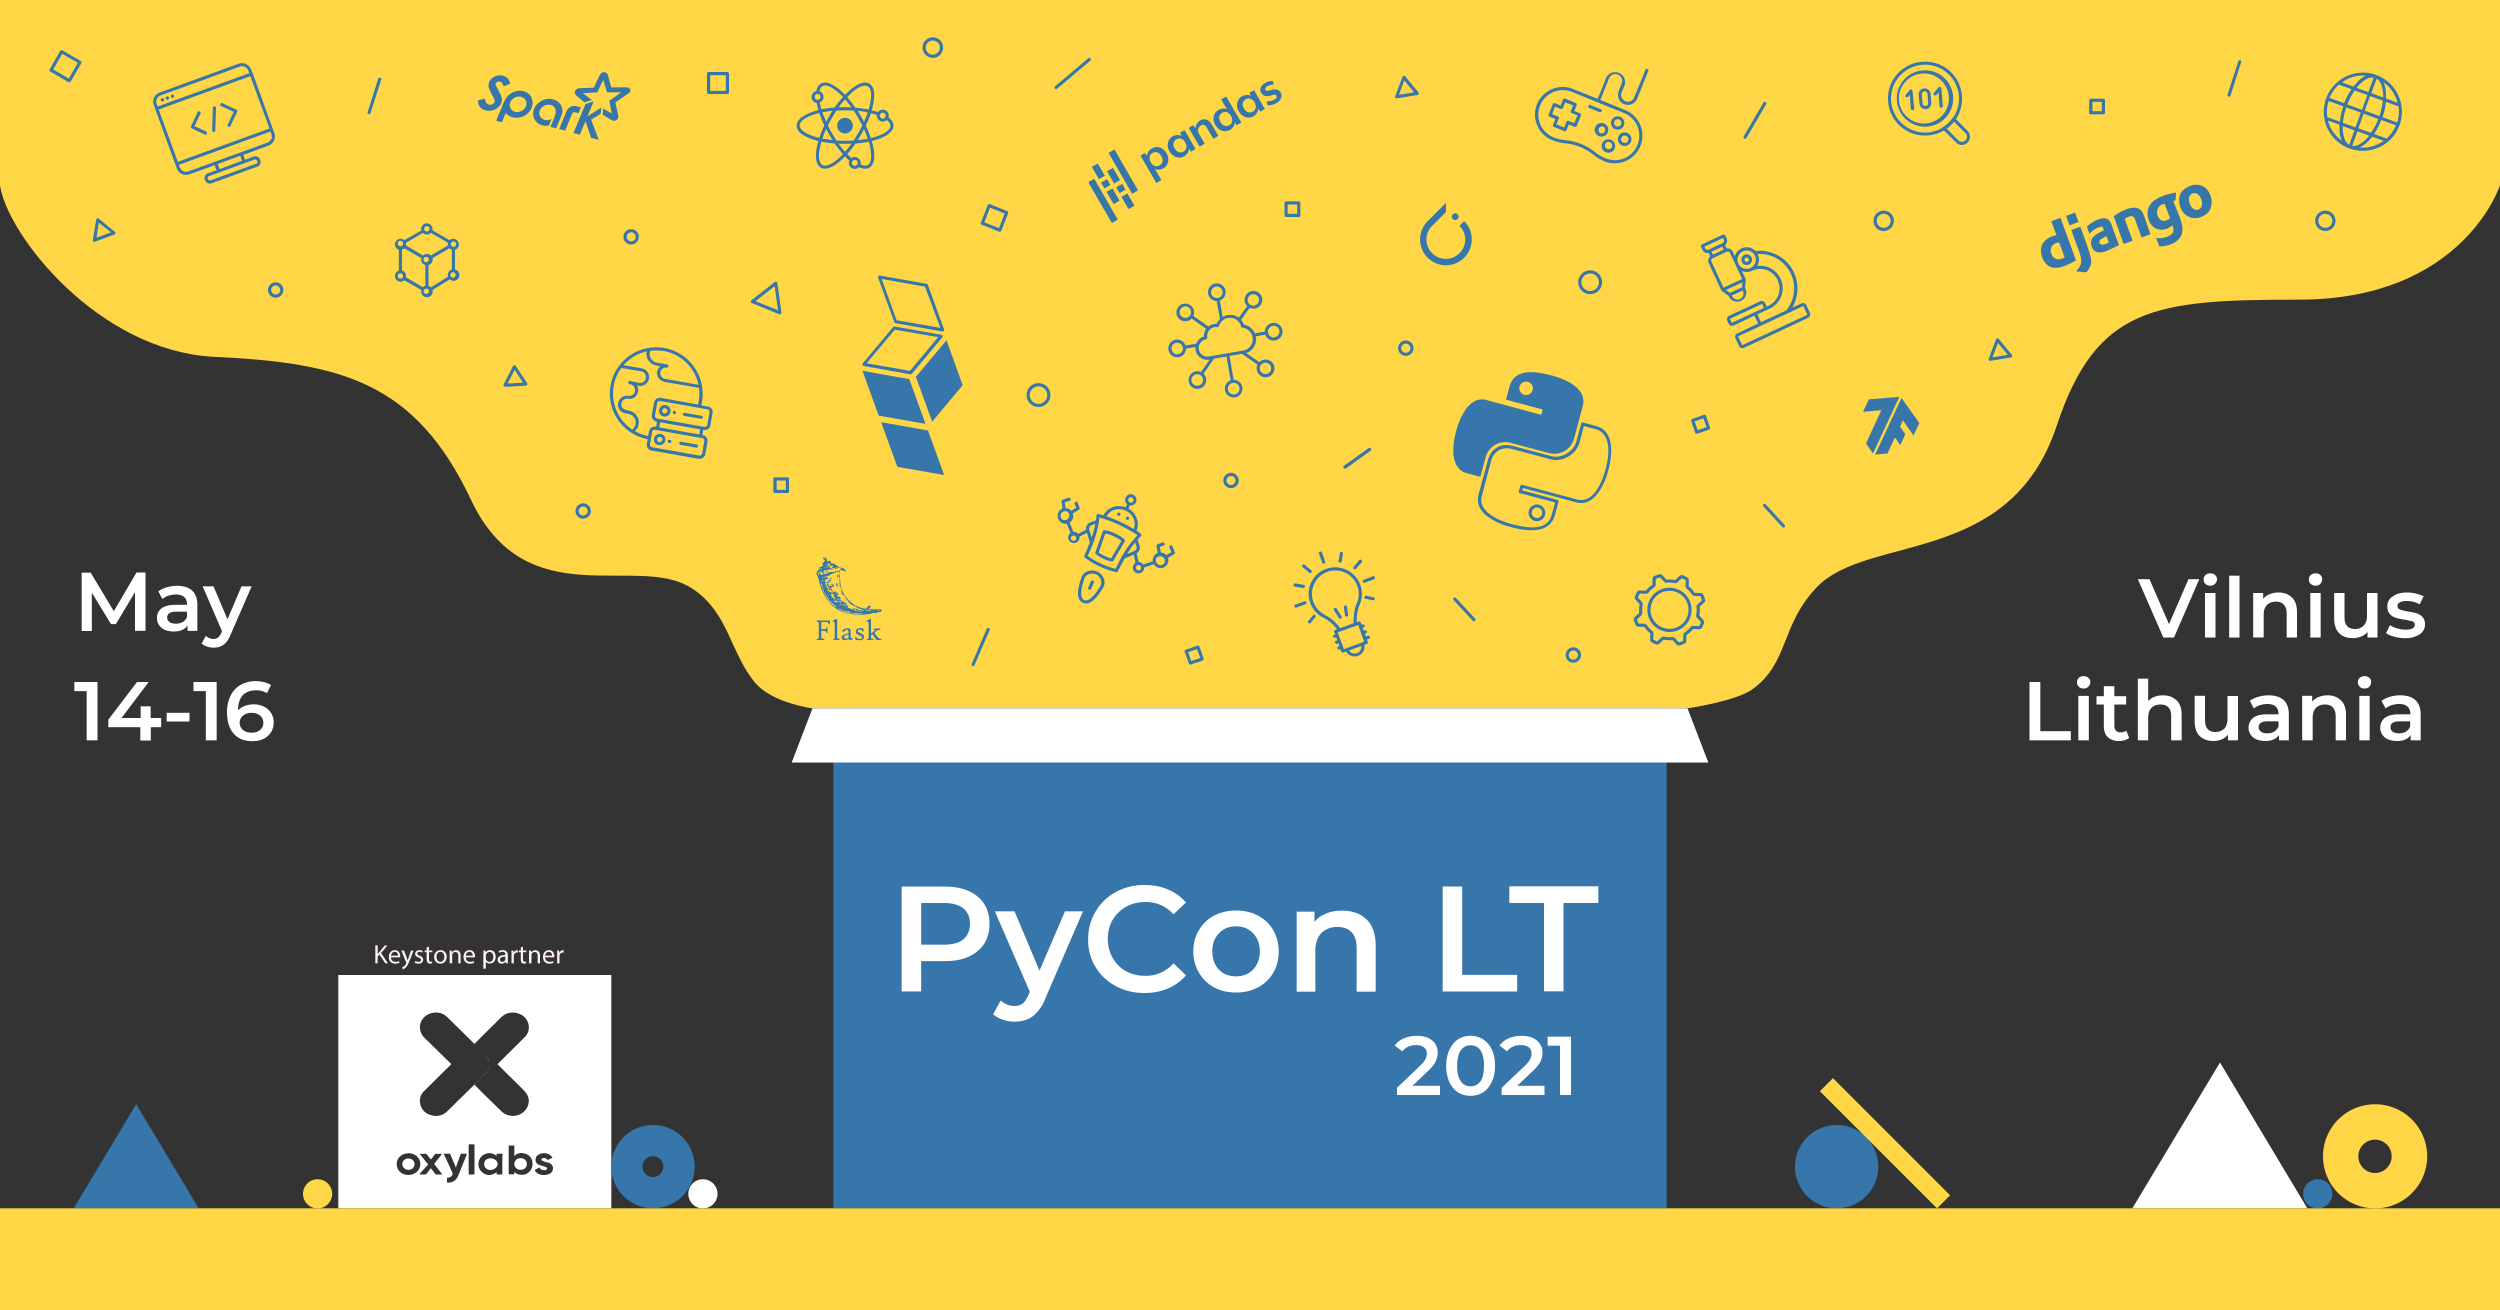 <svg version="1.1" id="Layer_1" xmlns="http://www.w3.org/2000/svg" xmlns:xlink="http://www.w3.org/1999/xlink" x="0" y="0" width="1500" height="786" xml:space="preserve">
  <rect width="100%" height="100%" fill="#808080" stroke="none"/>
  <style>
    @keyframes blinker{0%,to{opacity:0}25%{opacity:.5;transform:translateY(-10px)}50%{opacity:50;transform:translateY(-15px)}75%{opacity:100;transform:translateY(-7px)}}
  </style>
  <path id="background" fill="#333" d="M0 0h1500v785H0z"/>
  <path id="box" fill="#FFF" d="M203 585h163.8v140H203z"/>
  <g id="bottom_elements">
    <defs>
      <path id="SVGID_1_" d="M0 0h1500v786H0z"/>
    </defs>
    <clipPath id="SVGID_2_">
      <use xlink:href="#SVGID_1_" overflow="visible"/>
    </clipPath>
    <path clip-path="url(#SVGID_2_)" fill="#3776AA" d="M1127 700a25 25 0 10-50 0 25 25 0 0050 0M416.8 700a25 25 0 10-50 0 25 25 0 0050 0"/>
    <path clip-path="url(#SVGID_2_)" fill="#333" d="M398 700a6.2 6.2 0 10-12.5 0 6.2 6.2 0 0012.5 0"/>
    <path clip-path="url(#SVGID_2_)" fill="#FFD645" d="M1456.3 693.8a31.2 31.2 0 10-62.5 0 31.2 31.2 0 0062.5 0"/>
    <path clip-path="url(#SVGID_2_)" fill="#333" d="M1435 693.8a10 10 0 10-20 0 10 10 0 0020 0"/>
    <path clip-path="url(#SVGID_2_)" fill="#FFF" d="M430.5 716.3a8.7 8.7 0 10-17.5 0 8.7 8.7 0 0017.5 0"/>
    <path clip-path="url(#SVGID_2_)" fill="#3776AA" d="M1399.4 716.3a8.7 8.7 0 10-17.5 0 8.7 8.7 0 0017.5 0"/>
    <path clip-path="url(#SVGID_2_)" fill="#FFD645" d="M199.3 716.3a8.7 8.7 0 10-17.5 0 8.7 8.7 0 0017.5 0"/>
    <path id="triangle_6_" clip-path="url(#SVGID_2_)" fill="#3776AA" d="M81.7 662.5l18.8 31.3 18.7 31.2h-75L63 693.7z"/>
    <path id="triangle_5_" clip-path="url(#SVGID_2_)" fill="#FFF" d="M1332 637.5l26.2 43.8 26.2 43.7h-105l26.3-43.8z"/>
    <path id="cloud_1_" clip-path="url(#SVGID_2_)" fill="#FFD645" d="M487.5 425s-23.8-3-34.3-15.2c-15.2-18-15.9-42.7-38.4-57-32.9-21-99 17.5-132.2-52.9-33.4-70.8-77.9-82.2-154-85.8C59.3 210.8 4.4 141.2 0 111.2V0h1500v111.2s-22.1 68.6-120.6 68.6c-86.9 0-121.6 4-145.5 76-27.9 83.9-112.8 64.7-143.5 96.2-22.2 22.8-16.8 45.7-39 61.6-10 7.2-38.9 11.4-38.9 11.4h-525z"/>
    <path id="pycon_box" clip-path="url(#SVGID_2_)" fill="#3776AA" d="M500 425h500v300H500z"/>
    <path id="roof" clip-path="url(#SVGID_2_)" fill="#FFF" d="M1025 457.5H475l12.5-32.5h525z"/>
    <path id="line_8_" transform="rotate(-45 1131.1 686)" clip-path="url(#SVGID_2_)" fill="#FFD645" d="M1125.5 636.2h11.1v99.4h-11.1z"/>
    <path id="yellow_bottom" clip-path="url(#SVGID_2_)" fill="#FFD645" d="M0 725h1500v61H0z"/>
    <path id="P" clip-path="url(#SVGID_2_)" fill="#FFF" d="M581.2 534.6c4 1.8 7.1 4.4 9.3 7.7 2.1 3.4 3.2 7.4 3.2 12 0 4.5-1 8.5-3.2 12-2.2 3.3-5.3 5.9-9.3 7.7-4 1.8-8.8 2.7-14.3 2.7h-14.2v18.2H541v-63h25.9c5.5 0 10.2.9 14.3 2.7m-3.2 29c2.6-2.2 4-5.3 4-9.3 0-4-1.4-7.1-4-9.3-2.7-2.1-6.5-3.2-11.6-3.2h-13.7v25h13.7c5 0 9-1 11.6-3.2"/>
    <path id="y_1_" clip-path="url(#SVGID_2_)" fill="#FFF" d="M649.8 546.8l-22.5 52a24.2 24.2 0 01-7.7 11c-3 2.1-6.6 3.2-10.9 3.2-2.4 0-4.7-.4-7-1.2-2.4-.8-4.3-1.9-5.8-3.2l4.5-8.3a12.3 12.3 0 008.3 3.3c2 0 3.6-.5 4.9-1.5 1.3-1 2.4-2.8 3.5-5.2l.8-1.8-21-48.3h11.8l15 35.6 15.3-35.6h10.8z"/>
    <path id="C" clip-path="url(#SVGID_2_)" fill="#FFF" d="M669.4 591.6a30.9 30.9 0 01-16.5-28.2 31.8 31.8 0 0116.6-28.2 35.5 35.5 0 0117.2-4.2c5.1 0 9.9.9 14.1 2.7 4.3 1.8 7.9 4.4 10.8 7.8l-7.5 7.1a22 22 0 00-16.9-7.4c-4.3 0-8.2 1-11.6 2.9-3.4 1.9-6 4.5-8 7.8-2 3.4-2.9 7.2-2.9 11.5 0 4.2 1 8 2.9 11.4 2 3.4 4.6 6 8 7.9s7.3 2.8 11.6 2.8a22 22 0 0016.9-7.5l7.5 7.2c-3 3.5-6.5 6-10.8 7.9-4.3 1.8-9 2.7-14.2 2.7-6.4 0-12.1-1.4-17.2-4.2"/>
    <path id="o_2_" clip-path="url(#SVGID_2_)" fill="#FFF" d="M728.4 592.4a23 23 0 01-9-8.8c-2.3-3.8-3.4-8-3.4-12.8 0-4.7 1.1-9 3.3-12.6a23 23 0 019.1-8.8c4-2 8.3-3.1 13.2-3.1 4.9 0 9.3 1 13.2 3.1 4 2.1 7 5 9.2 8.8 2.1 3.7 3.2 8 3.2 12.6 0 4.8-1 9-3.2 12.8a23 23 0 01-9.2 8.8 27.5 27.5 0 01-13.2 3.1c-4.9 0-9.3-1-13.2-3.1m23.4-10.7c2.7-2.7 4.1-6.4 4.1-10.9s-1.4-8-4-10.8a13.7 13.7 0 00-10.3-4.2c-4.2 0-7.6 1.4-10.2 4.2-2.7 2.7-4 6.3-4 10.8s1.3 8.2 4 11c2.6 2.7 6 4 10.2 4 4.1 0 7.5-1.3 10.2-4"/>
    <path id="n_1_" clip-path="url(#SVGID_2_)" fill="#FFF" d="M819.9 551.6c3.6 3.5 5.5 8.8 5.5 15.7V595H814v-26.1c0-4.2-1-7.4-3-9.5-2-2.1-4.7-3.2-8.4-3.2a13 13 0 00-9.8 3.7c-2.4 2.5-3.6 6-3.6 10.8v24.3H778v-48h10.7v6.1c1.9-2.2 4.2-3.9 7-5 2.9-1.2 6-1.7 9.6-1.7 6 0 11 1.7 14.6 5.3"/>
    <path id="L" clip-path="url(#SVGID_2_)" fill="#FFF" d="M865.6 531.9h11.7v53h33v10h-44.7z"/>
    <path id="T" clip-path="url(#SVGID_2_)" fill="#FFF" d="M926.4 541.8h-20.8v-10H959v10h-20.9v53h-11.7z"/>
  </g>
  <g fill="#FFF">
    <path d="M81 378.5v-23.2l-11.5 19.2h-2.9l-11.5-18.9v23H49v-35h5.4l13.9 23.1 13.6-23.2h5.4v35h-6.1zM115.3 354.4c2 1.8 3.1 4.7 3.1 8.5v15.6h-5.9v-3.2c-.8 1.2-1.8 2-3.3 2.7-1.4.6-3 .9-5 .9s-3.8-.4-5.3-1a8.1 8.1 0 01-3.5-2.9 7.2 7.2 0 01-1.2-4.1 7 7 0 012.6-5.8c1.8-1.4 4.6-2.2 8.5-2.2h6.9v-.4c0-1.8-.6-3.3-1.7-4.3s-2.8-1.5-5-1.5c-1.5 0-3 .3-4.4.7-1.5.5-2.7 1.2-3.7 2l-2.4-4.6c1.4-1 3-1.8 5-2.4 2-.6 4-.9 6.3-.9 3.9 0 7 1 9 2.9zm-5.7 18.9c1.2-.8 2-1.8 2.6-3.1V367h-6.5c-3.6 0-5.4 1.2-5.4 3.5 0 1.2.5 2 1.4 2.7.9.7 2.1 1 3.7 1a8 8 0 004.2-1zM151 351.8l-12.6 28.9c-1.2 2.9-2.6 5-4.2 6.1a10.2 10.2 0 01-6 1.8c-1.4 0-2.7-.2-4-.7-1.3-.4-2.4-1-3.2-1.8l2.5-4.6a6.8 6.8 0 004.6 1.9c1 0 2-.3 2.7-.9.7-.5 1.4-1.5 2-2.8l.4-1-11.6-26.9h6.5l8.4 19.8 8.4-19.8h6z"/>
  </g>
  <g fill="#FFF">
    <path d="M58.5 409.2v35H52v-29.5h-7.4v-5.5h14zM96.7 436.3h-6.2v8h-6.3v-8H65v-4.5l17.2-22.6h7l-16.3 21.6h11.5v-7h6v7h6.3v5.5zM100 427.7h13.7v5.2H100v-5.2zM130 409.2v35h-6.5v-29.5h-7.4v-5.5h14zM158.4 424a10.2 10.2 0 015.8 9.4 10.6 10.6 0 01-6.3 10c-2 .9-4 1.3-6.5 1.3-4.8 0-8.5-1.5-11.2-4.5-2.6-3-4-7.3-4-12.9 0-3.9.8-7.3 2.2-10a15 15 0 016-6.4 18 18 0 019-2.2c1.8 0 3.5.2 5 .6 1.7.4 3 1 4.2 1.7l-2.4 4.9a12 12 0 00-6.6-1.7c-3.4 0-6 1-8 3-1.8 2.2-2.8 5.1-2.8 9 1-1.1 2.4-2 4-2.6a15 15 0 015.4-1c2.3 0 4.3.5 6.2 1.4zm-2.4 14c1.3-1 2-2.5 2-4.3 0-1.8-.7-3.3-2-4.4-1.3-1-3-1.6-5-1.6-2.2 0-3.9.6-5.2 1.7a5.4 5.4 0 00-2 4.3c0 1.7.7 3.1 2 4.3 1.2 1 3 1.6 5.3 1.6 2 0 3.6-.5 5-1.6z"/>
  </g>
  <g fill="#FFF">
    <path d="M1319.6 347.5l-15.2 35h-6.4l-15.3-35h7l11.7 27 11.7-27h6.5zM1323.3 350.4a3.5 3.5 0 01-1.1-2.7c0-1 .3-2 1.1-2.7a4 4 0 012.9-1c1.1 0 2 .3 2.8 1 .8.6 1.2 1.5 1.2 2.5 0 1.1-.4 2-1.2 2.8s-1.7 1.1-2.8 1.1a4 4 0 01-2.9-1zm-.3 5.4h6.3v26.7h-6.3v-26.7zM1337.5 345.4h6.2v37.1h-6.2v-37zM1375.2 358.5c2 2 3 4.9 3 8.7v15.3h-6.2V368c0-2.3-.6-4-1.7-5.2-1-1.2-2.7-1.8-4.7-1.8-2.3 0-4.1.7-5.4 2-1.4 1.4-2 3.4-2 6v13.5h-6.3v-26.7h6v3.5c1-1.2 2.3-2.2 3.9-2.8a14 14 0 015.3-1c3.3 0 6 1 8 3zM1386.5 350.4a3.5 3.5 0 01-1.2-2.7c0-1 .4-2 1.2-2.7a4 4 0 012.8-1c1.1 0 2.1.3 2.9 1 .7.6 1.1 1.5 1.1 2.5 0 1.1-.4 2-1.1 2.8s-1.7 1.1-2.9 1.1a4 4 0 01-2.8-1zm-.3 5.4h6.2v26.7h-6.2v-26.7zM1426.5 355.8v26.7h-6v-3.4c-1 1.2-2.2 2.2-3.7 2.8s-3.2 1-4.9 1c-3.6 0-6.4-1-8.4-3s-3-5-3-8.8v-15.3h6.2v14.4c0 2.4.5 4.2 1.6 5.4 1 1.2 2.6 1.8 4.6 1.8a7 7 0 005.3-2c1.4-1.5 2-3.5 2-6v-13.6h6.3zM1436.6 382a16 16 0 01-5-2.1l2.4-4.8a18 18 0 009.3 2.7c3.7 0 5.6-1 5.6-3 0-.9-.5-1.5-1.4-2l-4.6-1a37 37 0 01-5.4-1.1 8.2 8.2 0 01-3.6-2.3c-1-1-1.5-2.6-1.5-4.5 0-2.5 1-4.6 3.2-6 2.1-1.6 5-2.4 8.6-2.4 1.8 0 3.6.2 5.5.7 1.8.4 3.3 1 4.5 1.6l-2.4 4.8c-2.3-1.3-4.9-2-7.7-2-1.8 0-3.2.3-4.2.8s-1.4 1.3-1.4 2.2c0 1 .5 1.7 1.5 2.1 1 .4 2.6.8 4.8 1.2 2.1.3 3.8.7 5.2 1.1 1.4.5 2.6 1.2 3.5 2.2s1.5 2.5 1.5 4.4a7 7 0 01-3.2 6 15.3 15.3 0 01-8.9 2.3 24 24 0 01-6.3-.9z"/>
  </g>
  <g fill="#FFF">
    <path d="M1217.7 409.2h6.5v29.5h18.3v5.5h-24.8v-35zM1247.3 412c-.7-.7-1.1-1.5-1.1-2.6s.4-2 1.1-2.7a4 4 0 012.9-1c1.1 0 2 .3 2.8 1 .8.6 1.2 1.5 1.2 2.5 0 1.1-.4 2-1.2 2.8s-1.7 1.1-2.8 1.1a4 4 0 01-2.9-1zm-.3 5.5h6.3v26.7h-6.3v-26.7zM1277.5 442.8c-.7.6-1.6 1-2.7 1.3-1 .3-2.1.5-3.3.5-3 0-5.2-.8-6.8-2.3-1.6-1.5-2.4-3.8-2.4-6.7v-12.9h-4.4v-5h4.4v-6h6.3v6h7.1v5h-7.1v12.7c0 1.3.3 2.3 1 3 .6.7 1.5 1 2.7 1 1.4 0 2.5-.3 3.5-1l1.7 4.4zM1306 420.2c2 2 3 4.9 3 8.7v15.3h-6.3v-14.5c0-2.3-.5-4-1.6-5.2-1.1-1.2-2.7-1.8-4.7-1.8-2.3 0-4.2.7-5.5 2s-2 3.4-2 6v13.5h-6.2v-37h6.2v13.4c1-1 2.3-2 3.8-2.5a14 14 0 015.1-.9c3.4 0 6 1 8.1 3zM1342.8 417.5v26.7h-6v-3.4c-1 1.2-2.2 2.2-3.7 2.8s-3.1 1-4.9 1c-3.5 0-6.4-1-8.4-3s-3-5-3-8.8v-15.3h6.2V432c0 2.4.5 4.2 1.6 5.4 1 1.2 2.6 1.8 4.6 1.8 2.2 0 4-.7 5.3-2s2-3.5 2-6v-13.6h6.3zM1370.2 420c2 2 3.1 4.8 3.1 8.6v15.6h-5.9V441c-.8 1.2-1.8 2-3.3 2.7-1.4.6-3 .9-5 .9s-3.8-.4-5.3-1a7.6 7.6 0 01-2-12.8c1.7-1.4 4.5-2.2 8.4-2.2h6.9v-.4c0-1.8-.6-3.3-1.7-4.3s-2.8-1.5-5-1.5c-1.5 0-3 .3-4.4.7s-2.7 1.2-3.7 2l-2.4-4.6c1.4-1 3-1.8 5-2.4 2-.6 4-.9 6.3-.9 3.9 0 7 1 9 2.9zm-5.7 19c1.2-.8 2-1.8 2.6-3.1v-3.1h-6.5c-3.6 0-5.4 1.2-5.4 3.5 0 1.2.5 2 1.4 2.7.9.7 2.1 1 3.7 1a8 8 0 004.2-1zM1404.6 420.2c2 2 3 4.9 3 8.7v15.3h-6.2v-14.5c0-2.3-.6-4-1.7-5.2-1-1.2-2.7-1.8-4.7-1.8-2.3 0-4.1.7-5.4 2s-2 3.4-2 6v13.5h-6.3v-26.7h6v3.5c1-1.2 2.3-2.2 3.9-2.8a14 14 0 015.3-1c3.3 0 6 1 8 3zM1415.9 412c-.8-.7-1.2-1.5-1.2-2.6s.4-2 1.2-2.7a4 4 0 012.8-1c1.1 0 2.1.3 2.9 1 .7.6 1.1 1.5 1.1 2.5 0 1.1-.4 2-1.1 2.8s-1.7 1.1-2.9 1.1a4 4 0 01-2.8-1zm-.3 5.5h6.2v26.7h-6.2v-26.7zM1449.2 420c2.1 2 3.2 4.8 3.2 8.6v15.6h-6V441c-.7 1.2-1.8 2-3.2 2.7-1.4.6-3.1.9-5.1.9s-3.8-.4-5.3-1a7.6 7.6 0 01-2-12.8c1.8-1.4 4.6-2.2 8.4-2.2h7v-.4c0-1.8-.6-3.3-1.8-4.3-1-1-2.7-1.5-5-1.5-1.4 0-3 .3-4.4.7s-2.6 1.2-3.6 2l-2.5-4.6c1.4-1 3.1-1.8 5-2.4 2-.6 4.1-.9 6.3-.9 4 0 7 1 9 2.9zm-5.7 19c1.3-.8 2.1-1.8 2.6-3.1v-3.1h-6.4c-3.6 0-5.4 1.2-5.4 3.5 0 1.2.4 2 1.3 2.7 1 .7 2.2 1 3.8 1a8 8 0 004.1-1z"/>
  </g>
  <g style="animation:blinker 4s linear infinite">
    <defs>
      <path id="SVGID_3_" d="M0 0h1500v786H0z"/>
    </defs>
    <clipPath id="SVGID_4_">
      <use xlink:href="#SVGID_3_" overflow="visible"/>
    </clipPath>
    <g id="computer_4_" clip-path="url(#SVGID_4_)" fill="#3776AA">
      <path id="computer" d="M164.6 79.8l-.9-2.4-12-33.2-1-2.4a6 6 0 00-7.5-3.6L95.8 55.5a5.9 5.9 0 00-3.5 7.6l13.8 38a6 6 0 007.6 3.5l15.1-5.5 1.1 3-5.2 1.9a3 3 0 00-1.8 3.8l.2.4a3 3 0 003.8 1.8l27.5-10a3 3 0 001.8-3.8l-.2-.5a3 3 0 00-3.8-1.8l-5.2 2-1-3 15-5.5a5.9 5.9 0 003.6-7.6m-11.7 16a1.1 1.1 0 011.4.6l.1.4v.9c-.1.2-.3.4-.6.5l-27.5 10h-.9c-.2-.1-.4-.3-.5-.6l-.2-.5c-.2-.5 0-1.2.7-1.4l6-2.2 15.4-5.6 6-2.2zm-21.2 5.6l-1.1-3 13.6-4.9 1 3-13.5 5zM95.2 65.7l55-20 11.5 31.4-55 20-11.5-31.4zm1.3-8.5L143.8 40a4 4 0 015.2 2.4l.6 1.5-55 20-.6-1.5a4 4 0 012.5-5.2m66.2 26.3a4 4 0 01-2.3 2.1l-23.7 8.6-7.6 2.8-16 5.8a4 4 0 01-5.2-2.4l-.6-1.5 55-20 .5 1.5a4 4 0 010 3.1"/>
      <path id="computer_dot_2_" d="M97.5 60.9a1 1 0 10-.6-1.8 1 1 0 00.6 1.8"/>
      <path id="computer_dot_1_" d="M100.5 59.8a1 1 0 10-.7-1.8 1 1 0 00.7 1.8"/>
      <path id="computer_dot" d="M103.4 58.7a1 1 0 10-.6-1.7 1 1 0 00.6 1.7"/>
      <path id="computer_3_" d="M142.3 66.4a1 1 0 00-.5-.6l-8-3.7a1 1 0 10-.8 1.7l7.2 3.3-3.4 7.3a1 1 0 101.7.7l3.8-8a1 1 0 000-.7"/>
      <path id="computer_2_" d="M123.9 79l-7.2-3.3 3.4-7.2a1 1 0 10-1.7-.8l-3.8 8c-.2.5 0 1 .4 1.3l8.1 3.8h.4a1 1 0 00.4-1.7"/>
      <path id="computer_1_" d="M128.7 63.7c-.5 0-1 .4-1 1l-.4 13.5c0 .5.4 1 .9 1s1-.5 1-1l.4-13.5c0-.5-.4-1-1-1"/>
    </g>
    <g id="_x31_01_6_" clip-path="url(#SVGID_4_)" fill="#3776AA">
      <path id="_x31_01_5_" d="M1155 76a16.9 16.9 0 110-33.8 16.9 16.9 0 010 33.8m0-31.9h-1.3a15 15 0 101.3 0"/>
      <path id="_x31_01_4_" d="M1155 81.3a22 22 0 01-22.1-20.2 22 22 0 0120.2-24 22 22 0 0124 20.1 22 22 0 01-22.1 24.1m0-42.5a20.7 20.7 0 00-15.6 7.3 20.2 20.2 0 002.5 28.6 20.2 20.2 0 0028.7-2.5 20.2 20.2 0 00-2.5-28.6 20.2 20.2 0 00-13-4.8"/>
      <path id="_x31_01_3_" d="M1155.2 65.4a3.6 3.6 0 01-3.5-3.2l-.5-5.3a3.6 3.6 0 015.9-3c.7.5 1.2 1.4 1.2 2.3l.5 5.3a3.6 3.6 0 01-3.6 4m-.4-10.7h-.2a1.7 1.7 0 00-1.5 1.9l.4 5.3c.1 1 1 1.6 1.9 1.6 1-.1 1.6-1 1.5-1.9l-.4-5.3a1.7 1.7 0 00-1.7-1.6m-.3-.9z"/>
      <path id="_x31_01_2_" d="M1164.7 64.6a1 1 0 01-1-.8l-.6-8.4-1 1.2a1 1 0 11-1.4-1.2l2.4-3a1 1 0 011.7.5l.9 10.7a1 1 0 01-1 1"/>
      <path id="_x31_01_1_" d="M1147.5 66.1a1 1 0 01-1-.8l-.6-8.4-1 1.2a1 1 0 01-1.7-.6l.3-.6 2.4-2.9a1 1 0 011.2-.2l.1.1.3.6 1 10.6a1 1 0 01-1 1"/>
      <path id="_x31_01" d="M1177.2 87c-1.4 0-2.6-.5-3.5-1.5l-7.9-7.8a1 1 0 01-.2-.8c0-.3.1-.5.4-.7 2.1-1.4 4-3.1 5.5-5.2a1 1 0 011.4-.2l7.7 7.8a5 5 0 01-3.4 8.4m-9.3-9.9l7.1 7.1a3.1 3.1 0 004.3 0 3 3 0 000-4.3l-7-7c-1.2 1.6-2.7 3-4.4 4.2"/>
    </g>
    <path id="cube" clip-path="url(#SVGID_4_)" fill="#3776AA" d="M273 161.7v-11.8a3.4 3.4 0 10-3.3-5.8l-10.2-5.9v-.8a3.4 3.4 0 00-6.8 0l.1.9-10.2 5.8a3.4 3.4 0 10-3.3 5.8v12.5a3.4 3.4 0 103.3 5.8l10.2 5.8-.1.9a3.4 3.4 0 006.9 0l-.1-.9 10.4-6.4a3.4 3.4 0 005.7-2.6c0-1.6-1.1-3-2.6-3.3m-4.3 3.3c0 .4 0 .7.2 1l-10.4 6.4c-.4-.4-.9-.7-1.4-.8V159a3.4 3.4 0 002.4-4.1l10.2-6c.4.4.9.7 1.4.9v11.9a3.4 3.4 0 00-2.4 3.2m-15 7.4l-10.1-5.9v-.8c0-1.6-1-2.9-2.4-3.3v-12.5c.5-.2 1-.4 1.4-.8l10.2 5.9-.1.8c0 1.6 1 3 2.5 3.3v12.5c-.5.1-1 .4-1.5.8m2.4-31.6c1 0 1.8-.4 2.4-1l10.3 6-.1.8v.8l-10.2 6a3.4 3.4 0 00-4.7 0l-10.2-6v-.8-.8l10.2-6c.6.7 1.4 1 2.3 1m0 16.6a1.6 1.6 0 110-3.1 1.6 1.6 0 010 3.1m16-12.4a1.6 1.6 0 110 3.2 1.6 1.6 0 010-3.2m-16-9.2a1.6 1.6 0 110 3.2 1.6 1.6 0 010-3.2m-17.4 10.8a1.6 1.6 0 113.1 0 1.6 1.6 0 01-3.1 0m1.5 20.7a1.6 1.6 0 110-3.2 1.6 1.6 0 010 3.2m16 9.1a1.6 1.6 0 110-3.1 1.6 1.6 0 010 3.1m16-9.8a1.6 1.6 0 110-3.1 1.6 1.6 0 010 3.1"/>
    <g id="chemistry_2_" clip-path="url(#SVGID_4_)" fill="#3776AA">
      <path id="chemistry_1_" d="M507 70.7a4.7 4.7 0 100 9.4 4.7 4.7 0 000-9.4"/>
      <path id="chemistry" d="M536.1 75.4c0-1.8-1-3.5-3-5v-.1l.1-.3.1-.6a3.6 3.6 0 00-4.4-3.5h-.3l-.4.2-.3.2a3.7 3.7 0 00-1 .8l-.1.1-3.8-1c.5-1.5.8-3 1-4.3 1.2-6 .3-10.2-2.4-11.7-2.7-1.6-6.7-.3-11.4 3.7l-3.2 3c-5.6-5.9-11.1-8.7-14.5-6.7-1.4.8-2.3 2.3-2.7 4.5l-.6.2h-.2l-.4.3-.2.1a3.7 3.7 0 00-1.1 1.4l-.1.2-.2.4v.3a3.6 3.6 0 000 1.3v.3l.2.4v.2c.2.1.2.3.3.4l.2.2.2.3.2.2a3.4 3.4 0 001.5.8h.3l.1.1 1 4.3c-7.9 2-13 5.4-13 9.3s5.1 7.3 13 9.2l-1 4.3c-1 6-.2 10.1 2.5 11.7.7.4 1.5.6 2.4.6 3.3 0 7.7-2.7 12.1-7.4.9 1 1.7 1.8 2.6 2.5l-.3.7v.8a3.6 3.6 0 004.3 3.5h.1a3.5 3.5 0 001.7-1c3 1.4 5 1 6.2.3 2.7-1.6 3.6-5.7 2.5-11.7l-1-4.3c7.9-2 13-5.3 13-9.2m-4.7-6v.4l-.2.4a1.7 1.7 0 01-3.1-1.5 1.8 1.8 0 01.6-.8 1.7 1.7 0 01.5-.2h.5c1 0 1.7.7 1.7 1.7m-20-14.1c3-2.6 5.7-3.9 7.7-3.9.6 0 1.1.1 1.6.4 1.9 1.1 2.5 4.6 1.5 9.7-.2 1.4-.6 2.8-1 4.2-2.5-.5-5.1-.9-8-1a65 65 0 00-4.9-6.4l3.1-3m3.5 24.6l-2.7 4.4a79.2 79.2 0 01-10.3 0 77.4 77.4 0 01-5.2-9 77.7 77.7 0 015.2-8.9 79.8 79.8 0 0110.3 0 79.3 79.3 0 015.2 9l-2.5 4.5m3.5-2.4a62 62 0 012.2 5.8l-6 .8a81.3 81.3 0 003.8-6.6m-7.5 8.8A62.4 62.4 0 01507 91a62 62 0 01-3.9-4.8 80.2 80.2 0 007.7 0M499.5 84l-6-.8c.6-2 1.3-3.8 2.2-5.8a81.1 81.1 0 003.8 6.6m-3.8-10.9l-2.3-5.7c2-.4 4-.7 6.1-.9a80.4 80.4 0 00-3.8 6.6m7.5-8.7c1.3-1.8 2.6-3.4 3.9-4.8l3.8 4.8a80 80 0 00-7.7 0m13.4 5.4l-2-3.3c2 .2 4.1.5 6 1-.6 1.8-1.3 3.7-2.2 5.6l-1.8-3.3m-25.8-10h-.3a1.7 1.7 0 010-3.4c1 0 1.8.8 1.8 1.7 0 1-.7 1.6-1.5 1.8m1 1.6a3.6 3.6 0 00-.2-6.8c.4-1.5 1-2.5 1.8-3 2.4-1.4 7.2 1 12.4 6.5-1.7 1.9-3.4 4-5 6.3-2.8.2-5.5.6-8 1.1l-1-4.1m-12 13.8c0-2.8 4.4-5.7 11.8-7.5.8 2.4 1.8 5 3 7.5-1.2 2.5-2.2 5-3 7.4-7.4-1.7-11.8-4.6-11.8-7.4M493.4 99c-1.9-1.2-2.5-4.7-1.6-9.8l1-4.2c2.5.5 5.2.9 8 1.1 1.6 2.3 3.3 4.5 5 6.4-5.2 5.5-10 7.9-12.4 6.5m17.7-1.2c0-.5.2-.9.4-1.1a1.7 1.7 0 012.9 2l-.7.6-.3.1h-.1l-.4.1c-1 0-1.8-.8-1.8-1.7m11.1-8.6c1 5.1.4 8.6-1.5 9.8-1.3.7-3 .3-4.3-.3v-1a3.6 3.6 0 00-5.6-2.9l-2.5-2.3a65 65 0 005-6.4c2.8-.2 5.5-.6 8-1l1 4.1m.2-6.4c-.8-2.4-1.8-4.9-3-7.4 1.2-2.6 2.2-5 3-7.5l3.6 1v.5a3.6 3.6 0 006 2.6c1.1.9 2.2 2 2.2 3.4 0 2.8-4.4 5.7-11.8 7.4"/>
    </g>
    <path id="globe" clip-path="url(#SVGID_4_)" fill="#3776AA" d="M1440.8 63V63a23.5 23.5 0 00-15-18 23.3 23.3 0 00-23.1 4.1l-.1.1a23.3 23.3 0 00-8 21.8v.1a23.5 23.5 0 0023.2 19.4 23.4 23.4 0 0023-27.4m-11.3 7.2c1-3 1.8-6.2 2-9.2l7.6 2.7c.5 3.3.2 6.6-.8 9.7l-8.8-3.2zm-32.3-9.7l8.8 3.2c-1 3.1-1.8 6.2-2 9.2l-7.6-2.7c-.5-3.3-.2-6.6.8-9.7m10.5 3.8l8.8 3.2-3.2 8.8-7.6-2.7c.3-3 1-6.1 2-9.3m22-9.5c.2 1.2.2 2.4.2 3.6l-7.1-2.6 3.2-8.7c2 1.2 3.3 3.9 3.7 7.7m-5.5-8.3l-3.2 8.7-7-2.6c.7-1 1.5-1.9 2.3-2.6 2.5-2.4 5-3.6 7-3.6h.9m-3.8 10.5l-3.2 8.9-8.8-3.2c1.2-3.1 2.7-6 4.4-8.4l7.6 2.7zm-7.7 21.2l-3.2 8.7c-2-1.2-3.3-3.9-3.7-7.7-.2-1.2-.2-2.4-.2-3.6l7 2.6zm-1.4 9.3l3.2-8.7 7 2.6c-3.4 4.2-7.1 6.6-10.2 6.1M1415 77l3.2-8.8 8.8 3.2a40 40 0 01-4.4 8.3L1415 77zm3.8-10.6l3.2-8.8 7.7 2.8c-.3 2.9-1 6-2 9.2l-8.9-3.2zm18.4-8.6c.5 1.3 1 2.5 1.3 3.8l-6.9-2.5-.1-4.5a17 17 0 00-1.4-5.2c3 2.1 5.5 5 7 8.4m-28.6-10.4a21.5 21.5 0 0111-2 17 17 0 00-4.5 3.2l-3 3.3-6.9-2.5 3.4-2m-5.1 3.4l7.5 2.7a42.2 42.2 0 00-4.4 8.4l-8.8-3.2c1.3-3 3.2-5.8 5.7-8m-5.3 25.4c-.6-1.2-1-2.5-1.3-3.8l6.9 2.5v4.5c.3 2 .8 3.8 1.5 5.2-3-2.1-5.5-5-7.1-8.4m28.7 10.4a21.4 21.4 0 01-11 2 21 21 0 007.5-6.5l6.9 2.5a22 22 0 01-3.4 2m5.1-3.4l-7.5-2.7c1.7-2.4 3.1-5.3 4.4-8.4l8.7 3.2c-1.2 3-3.1 5.8-5.6 8"/>
    <path id="tool_1_" clip-path="url(#SVGID_4_)" fill="#3776AA" d="M1001.7 379.2a13.3 13.3 0 01-12-19 13.2 13.2 0 0117.6-6.3 13.2 13.2 0 016.4 17.6 13.2 13.2 0 01-12 7.7m0-24.7a11.4 11.4 0 100 22.8 11.4 11.4 0 000-22.8"/>
    <path id="tool" clip-path="url(#SVGID_4_)" fill="#3776AA" d="M1007.4 387.3a2 2 0 01-1.5-.6l-2.3-2.6c-1.8.1-3.6 0-5.4-.3l-2.6 2.4a2 2 0 01-2.1.4l-2.4-1.1a2 2 0 01-1-1.9l.1-3.5a18.6 18.6 0 01-3.6-4l-3.6-.1a2 2 0 01-1.7-1.3l-1-2.4a2 2 0 01.6-2.1l2.6-2.4c-.1-1.8 0-3.6.3-5.3l-2.4-2.6a2 2 0 01-.4-2.2l1.1-2.4a2 2 0 011.9-1l3.5.1c1.2-1.4 2.5-2.6 4-3.6v-3.5a2 2 0 011.4-1.8l2.4-.9a2 2 0 012.1.5l2.4 2.7c1.8-.2 3.6-.1 5.3.2l2.6-2.4a2 2 0 012.2-.4l2.3 1.2a2 2 0 011.1 1.8l-.1 3.5c1.4 1.2 2.6 2.5 3.6 4l3.5.1a2 2 0 011.8 1.3l.9 2.4a2 2 0 01-.5 2.1l-2.7 2.4c.2 1.8.1 3.6-.2 5.3l2.4 2.7c.5.5.7 1.4.3 2.1l-1 2.4a2 2 0 01-2 1l-3.4-.1a18.7 18.7 0 01-4 3.6l-.1 3.6a2 2 0 01-1.3 1.7l-2.5 1a2 2 0 01-.6 0m-3.8-5.1c.5 0 1 .2 1.4.6l2.3 2.6 2.6-.8.1-3.6c0-.6.3-1.2.9-1.6 1.3-.8 2.5-2 3.5-3.2a2 2 0 011.6-.7l3.5.2 1.1-2.4-2.4-2.6a2 2 0 01-.5-1.7c.3-1.6.4-3.2.2-4.8 0-.6.2-1.2.7-1.6l2.6-2.4.9-.3-.9.3-.9-2.5-3.5-.1a2 2 0 01-1.6-.9c-.9-1.3-2-2.5-3.2-3.5a2 2 0 01-.7-1.6l.2-3.5-2.4-1.2-2.7 2.5a2 2 0 01-1.6.5c-1.6-.3-3.2-.4-4.8-.3a2 2 0 01-1.6-.6l-2.4-2.6-2.5.9-.1 3.5a2 2 0 01-.9 1.6c-1.3.9-2.5 2-3.5 3.2a2 2 0 01-1.6.7l-3.5-.2-1.2 2.4 2.4 2.6c.5.5.6 1.1.5 1.7-.3 1.6-.3 3.2-.2 4.8a2 2 0 01-.6 1.6l-2.6 2.4.8 2.5 3.6.1a2 2 0 011.5.9c1 1.3 2 2.5 3.3 3.5.4.4.7 1 .7 1.6l-.2 3.5 2.4 1.2 2.6-2.5a2 2 0 011.7-.4 16.2 16.2 0 005 .2"/>
    <g id="globe_data_6_" clip-path="url(#SVGID_4_)" fill="#3776AA">
      <path id="globe_data_3_" d="M396.4 260.4a3.4 3.4 0 00-1.2 6.7h.6a3.4 3.4 0 003.4-2.8c.4-1.8-.9-3.6-2.8-4m1 3.7a1.6 1.6 0 01-1.8 1.3 1.6 1.6 0 111.8-1.3z"/>
      <path id="globe_data_2_" d="M402.2 264a1 1 0 10-.4 1.8 1 1 0 00.4-1.9"/>
      <path id="globe_data_1_" d="M418.2 266.7l-9.9-1.7a1 1 0 00-.3 1.8l9.8 1.8h.2a1 1 0 00.2-1.9"/>
      <path id="globe_data" d="M368.2 231.6c.7-4 2.2-7.6 4.6-10.8l11.9 2a3.4 3.4 0 012.8 4 3.4 3.4 0 01-4 2.9l-5-1a1 1 0 10-.3 1.8l.7.3h.1l.5.3c.7.6 1.2 1.3 1.5 2V234a3.4 3.4 0 01-4 3.5c-1.4-.2-2.8.1-3.9.9s-2 2-2.2 3.4a5.3 5.3 0 004.3 6.2l1.8.3c.4 0 .7.2 1 .3h.2l.8.5c1.1.7 2 1.9 2.3 3.2v1h.1a5.3 5.3 0 01-.4 2.2l-.1.3-.4.6-.2.3a5.5 5.5 0 01-.7.8l-.3.2a25.9 25.9 0 01-11.1-26m58.8 13.6a3.4 3.4 0 00-2.3-1.4l-4-.7a26 26 0 00.5-11.3 27.8 27.8 0 10-32.6 31.6l-.5 2.8a3.4 3.4 0 002.8 4l28.3 5h.6c1.6 0 3.1-1.2 3.4-2.8l1.3-7.4c.3-1.9-1-3.7-2.8-4h-.3l.5-3.1H422.8c1.7 0 3.1-1 3.4-2.8l1.3-7.3c.2-1 0-1.9-.5-2.6m-28.8-34.7a26 26 0 0120.9 20.3l-20.1-3.6c-.2 0-.5 0-.7-.2l-.6-.3a3.5 3.5 0 01-1.4-2l-.1-.6v-.2a3.4 3.4 0 01.2-1.3v-.2l.3-.4.1-.1c0-.2.2-.3.3-.4l.1-.1a3.4 3.4 0 01.9-.6l.2-.1.4-.2h1.5a1 1 0 00.3-1.9l-6.4-1.1a5.3 5.3 0 01-4-7c2.7-.5 5.4-.4 8.1 0M381 258.7l.7-.8.1-.2.6-.8a7 7 0 00.9-3.6c0-.5 0-1-.2-1.3v-.2c0-.4-.2-.8-.4-1.1v-.2l-.7-1.1v-.1l-.9-1-.1-.1-1-.8h-.1l-1.2-.7-1.3-.3-1.8-.4a3.4 3.4 0 011.2-6.7h1.3l.8-.1.3-.1.6-.2.4-.2.5-.3.3-.3c.7-.6 1.2-1.3 1.5-2v-.1a5.5 5.5 0 00.4-2v-.2-.7l-.7-1.8 1 .2A5.3 5.3 0 00385 221l-10.9-1.9c3.7-4.2 8.5-7 13.9-8.3v.2a7.1 7.1 0 005.8 8.3l2.4.5a5.3 5.3 0 00-2 4.2l.1.2.1.8v.1a5.3 5.3 0 002.2 3.1l.1.1.8.4h.1l1 .4 20.8 3.6a25.8 25.8 0 01-.6 10l-22.4-4h-.7-.1l-.5.1h-.1l-.6.2a3.5 3.5 0 00-1 .7l-.4.5v.1l-.3.5v.1l-.3.7-1.3 7.4c-.3 1.8 1 3.6 2.8 4h.3l-.5 3h-.3c-1.9-.3-3.7 1-4 2.8l-.5 2.8c-2.8-.6-5.4-1.5-8-3m41.7 6l-1.3 7.5c-.1.8-1 1.4-1.8 1.2l-28.3-5a1.6 1.6 0 01-1.2-1.8l1.3-7.4a1.5 1.5 0 011.1-1.2h.7l28.3 5c.8.1 1.4 1 1.2 1.8m-3-4l-15.6-2.8-8.5-1.5.6-3 24 4.2-.5 3zm4.8-5.9c-.2.9-1 1.4-1.8 1.3l-1.3-.2-12.9-2.3-14.1-2.5c-.4 0-.8-.3-1-.6-.3-.4-.4-.8-.3-1.2l1.3-7.4c.1-.9 1-1.4 1.8-1.3l28.3 5c.9.2 1.4 1 1.3 1.8l-1.3 7.4z"/>
      <path id="globe_data_4_" d="M399.5 243.1a3.4 3.4 0 10-1.2 6.8 3.4 3.4 0 001.2-6.8m.3 4.7l-1.2.3c-.4-.1-.8-.3-1-.7a1.6 1.6 0 01.4-2.2 1.5 1.5 0 011.1-.2 1.5 1.5 0 011.3 1.8c0 .4-.3.8-.6 1"/>
      <path id="globe_data_5_" d="M405.2 246.7a1 1 0 10-.3 1.8 1 1 0 00.3-1.8"/>
      <path d="M421.2 249.5l-9.9-1.7a1 1 0 10-.3 1.8l9.9 1.7h.1a1 1 0 00.2-1.8"/>
    </g>
    <path id="cloud" clip-path="url(#SVGID_4_)" fill="#3776AA" d="M769.4 198a5.3 5.3 0 00-10.5 1l-6 1a8.8 8.8 0 00-6.6-5.2c-.3-1-.9-2-1.6-2.8l5.1-7.3a5.3 5.3 0 006.6-1.8 5.3 5.3 0 10-8.1.7l-5 7a8.7 8.7 0 00-9.7-.4l-1.7-9.9a5.3 5.3 0 003.4-6 5.3 5.3 0 10-5.3 6.3l2 10.9c-.9.8-1.6 1.7-2 2.8l-1.7.1a7 7 0 00-3.2 1.5l-9.1-6.3a5.3 5.3 0 10-1 1.5l8.7 6.2a7 7 0 00-1.3 4.6 7 7 0 00-4.6 4.3l-6.5 1.1a5.3 5.3 0 10.3 1.9l5.7-1a7.1 7.1 0 008.3 7.6h.2l-5.2 7.4a5.3 5.3 0 101.5 1l6.3-9 7.5-1.3 2.5 14.3a5.3 5.3 0 00-3.4 5.9 5.3 5.3 0 006.2 4.3 5.3 5.3 0 00-1-10.5l-2.5-14.3 7.5-1.3 9.3 6.5a5.3 5.3 0 001.8 6.6 5.3 5.3 0 007.4-1.3 5.3 5.3 0 00-1.3-7.4 5.3 5.3 0 00-6.8.6l-7.9-5.5a8.7 8.7 0 005.8-9.9v-.1l5.7-1a5.3 5.3 0 0010.2-2.8M749.2 178a3.4 3.4 0 014.8-.8 3.4 3.4 0 11-4.8.8m-21.1.2a3.4 3.4 0 114-5.6 3.4 3.4 0 01-4 5.6M714 189.3a3.4 3.4 0 11-5.6-4 3.4 3.4 0 015.6 4m-7 23.2a3.4 3.4 0 01-4-2.8 3.4 3.4 0 012.7-4 3.4 3.4 0 011.2 6.8m14.3 17.5a3.4 3.4 0 01-5.7-4 3.4 3.4 0 115.7 4m19-.3a3.4 3.4 0 110 7 3.4 3.4 0 010-7m16.3-10.6a3.4 3.4 0 115.6 3.9 3.4 3.4 0 01-5.6-4m-6-11.6a6.9 6.9 0 01-4.4 2.9l-20.8 3.6a5.2 5.2 0 01-6-4.2 5.2 5.2 0 014.1-6 1 1 0 00.7-.6l.1-.1c.2-.2.2-.5.2-.7a5.2 5.2 0 016-6c.5 0 1-.2 1-.7a6.9 6.9 0 0113.3.3c.1.4.4.6.8.7a7 7 0 015 10.8m14.3-5a3.4 3.4 0 01-1.2-6.8c1.9-.4 3.7.9 4 2.7.3 2-1 3.7-2.8 4"/>
    <path id="microscope_1_" clip-path="url(#SVGID_4_)" fill="#3776AA" d="M1050.9 154.4c-.4-.7-1-1.3-1.8-1.6-.8-.3-1.7-.3-2.4.1a3.2 3.2 0 104.2 1.5m-2.3 2.6a1.3 1.3 0 01-1.8-.7 1.3 1.3 0 012.4-1c.3.6 0 1.4-.6 1.7"/>
    <path id="microscope" clip-path="url(#SVGID_4_)" fill="#3776AA" d="M1086 187.8l-2.2-4.7a2.2 2.2 0 00-3-1l-5.5 2.5a22.6 22.6 0 00-22-34 7.3 7.3 0 00-12.2 2.7l-.2.4-1.2-2.7a3.4 3.4 0 00-3.7-1.9l-1-2c1.2-1 1.7-2.6 1-4l-.9-1.9a1 1 0 00-1.2-.5l-12.8 6a1 1 0 00-.5 1.3l.8 1.8a3.4 3.4 0 003.8 2l1 2a3.4 3.4 0 00-1 4l7.6 16.4.3.4 4.2 3 .3.8a5.5 5.5 0 009.9-4.6l-.5-.8.5-5v-.1l-.1-.5-2.3-4.9.4.2a7.4 7.4 0 005.6-.2 11.5 11.5 0 0115.5 5.6 11.5 11.5 0 01-5.6 15.4l-1 .5-.1-.3-.9-1.9a2.2 2.2 0 00-2.9-1l-18.7 8.7c-1 .5-1.6 1.8-1 3l.8 1.7a2.2 2.2 0 003 1.1l12.5-5.9 2.2 4.7-12.6 6c-.5.2-1 .6-1.1 1.2-.2.5-.2 1 0 1.6l2.3 4.8a2.2 2.2 0 002.9 1l38.5-18a2.2 2.2 0 001-2.9m-59-36.8l3.3-1.5 3.2-1.5.8 1.8-6.4 3-.9-1.8zm-3.8-2l-.4-1 11.1-5.2.5 1c.3.8 0 1.7-.8 2v.1l-1.6.7-6.7 3.2c-.8.3-1.7 0-2-.8m22.3 20.4l-.3 3-7.2 3.3-2.5-1.7 10-4.6zm-1.4 10a3.6 3.6 0 01-5-2.1l6.5-3 .2.3c.8 1.8 0 3.9-1.7 4.7m-4.4-9.3l-5.6 2.6-7.2-15.6c-.4-.7 0-1.7.7-2l4.2-2 4-1.9h.1a1.6 1.6 0 012.1.7l7.3 15.6-5.6 2.6zm6.4-9a5.5 5.5 0 01-3.3-7 5.5 5.5 0 017-3.4 5.5 5.5 0 013.4 7 5.5 5.5 0 01-7 3.4m-6.9 32.6l-.4-.1-.8-1.9c-.1-.1 0-.3.1-.4l18.7-8.7h.2l.3.1.8 1.9v.2l-.1.2-2.2 1-3.1 1.4-13.5 6.3zm24.6-3.7l-7.3 3.4-2.2-4.7 1.8-.8 5.5-2.6a13.4 13.4 0 006.6-18 13.4 13.4 0 00-14-7.6c.3-.4.5-.8.6-1.3.7-1.8.6-3.8-.2-5.6l-.2-.3a20.7 20.7 0 0117.3 33.8l-7.9 3.7m20.4-1l-.2.1-38.5 18-.4-.1-2.2-4.8c-.1 0 0-.2 0-.2l.1-.2 29.7-13.8 8.9-4.2a.3.3 0 01.2 0l.2.2 2.2 4.7v.3"/>
    <g id="console_3_" clip-path="url(#SVGID_4_)" fill="#3776AA">
      <path id="console" d="M938.4 59.3a1 1 0 00-.6.5l-1.4 3.5-3.4-1.4a1 1 0 00-1.3.5l-2.5 6.4c-.2.4 0 1 .5 1.2l3.5 1.4-1.4 3.5v.7c0 .2.2.4.5.5l6.4 2.6a1 1 0 001.2-.6l1.4-3.4 3.5 1.4a1 1 0 001.2-.5l2.6-6.4a1 1 0 00-.6-1.2l-3.4-1.4L946 63a1 1 0 00-.6-1.2l-6.3-2.6a1 1 0 00-.8 0m5.6 4l-1.4 3.4a1 1 0 00.5 1.2l3.5 1.5-2 4.6-3.4-1.4a1 1 0 00-1.2.5l-1.4 3.5-4.7-1.9 1.5-3.5c.1-.5 0-1-.6-1.2l-3.4-1.4L933 64l3.5 1.4c.5.2 1 0 1.2-.5l1.4-3.5 4.7 1.8z"/>
      <path id="console_button_3_" d="M957.1 76.4a4 4 0 107.6 3 4 4 0 00-7.6-3m4.6-.6a2.2 2.2 0 11-1.6 4.1 2.2 2.2 0 011.6-4"/>
      <path id="console_button_2_" d="M971 82a4 4 0 107.6 3 4 4 0 00-7.6-3m1.8.7a2.2 2.2 0 012.8-1.2 2.2 2.2 0 11-2.8 1.2"/>
      <path id="console_button_1_" d="M961.3 86.1a4 4 0 107.5 3 4 4 0 00-7.5-3m1.7.7a2.2 2.2 0 114 1.7 2.2 2.2 0 01-4-1.7"/>
      <path id="console_button" d="M969.1 77.5l1.5.3a4 4 0 10-1.5-.3m-.5-4.6a2.2 2.2 0 012.9-1.2 2.2 2.2 0 11-2.9 1.2"/>
      <path id="console_2_" d="M954 65l5.8 2.3a1 1 0 001.2-.5c.2-.5 0-1-.5-1.3l-5.8-2.3a1 1 0 10-.7 1.7"/>
      <path id="console_1_" d="M971.3 54.7a5.9 5.9 0 003.2 7.8 6 6 0 007.8-3.3l6.5-16.2a1 1 0 10-1.7-.7l-6.6 16.2a4 4 0 01-5.3 2.2 4 4 0 01-2.2-5.3l1.9-4.6a6 6 0 00-11-4.5l-5.3 13-14.8-5.9a16.6 16.6 0 00-21.6 9.2c-3.4 8.4.7 18.1 9.2 21.5 2.4 1 5 1.6 7.6 1.9a31.2 31.2 0 0117 6.8c2 1.6 4.2 3 6.7 4A16.5 16.5 0 10975 66l-14.8-6 5.2-13a4 4 0 017.6 3l-1.8 4.6zm9.8 18.5a14.8 14.8 0 011.4 13.7 14.6 14.6 0 01-19.1 8.1c-2.3-.9-4.4-2.1-6.3-3.6a33 33 0 00-18-7.3c-2.4-.2-4.7-.8-7-1.7a14.7 14.7 0 015.3-28.3h.2a14.6 14.6 0 015.5 1l31.3 12.7c2.7 1.1 5 3 6.7 5.4"/>
    </g>
    <g id="lamp" clip-path="url(#SVGID_4_)" fill="#3776AA">
      <path id="lamp_bulb" d="M820.4 381.6l-.9.3-.6-1.7.8-.3a1 1 0 00-.6-1.8l-.9.3-.6-1.8.9-.3a1 1 0 00-.7-1.7l-.9.3-.5-1.5a1 1 0 00-1.2-.5l-1.1.4a23.4 23.4 0 011.9-11 16 16 0 00-.2-12.3 16 16 0 00-19.7-8.8 15.8 15.8 0 00-9.9 20.6 16 16 0 007.5 8.6 23.4 23.4 0 018.5 7.2l-1.1.4a1 1 0 00-.6 1.2l.6 1.5-1 .3a1 1 0 00.7 1.7l1-.3.6 1.8-1 .3a1 1 0 00.7 1.8l.9-.4.6 1.8-.8.3a1 1 0 00.6 1.8l.9-.3.5 1.4a1 1 0 001.2.6l1.6-.6a6 6 0 0010.5-.3c.6-1.2.7-2.4.5-3.7l1.5-.5c.5-.2.7-.7.6-1.2l-.6-1.5 1-.3a1 1 0 10-.7-1.8m-25.8-12.9a14 14 0 01-6-18.5 14 14 0 018.1-7.2 14.1 14.1 0 0118.5 14.5c-.1 1.4-.4 2.8-1 4-1 2.6-1.5 4.6-1.7 6.5-.3 2-.4 4-.3 5.9l-8.1 3a25.2 25.2 0 00-9.4-8m19.4 23a4 4 0 01-4.7-1.6l7.4-2.7a4 4 0 01-2.7 4.3m-7.8-2.5l-3.7-10L815 375l.5 1.5 3 8.5-12.2 4.5z"/>
      <path id="lamp_11" d="M804.6 371.1c.5-.3.6-.9.3-1.3l-2.7-4.3a1 1 0 10-1.6 1l2.7 4.3a1 1 0 001.3.3"/>
      <path id="lamp_10" d="M808 370h.1c.5-.2.9-.6.8-1.1l-.7-5a1 1 0 00-1.9.2l.7 5c.1.5.5.8 1 .8"/>
      <path id="lamp_9" d="M793.5 337.9a1 1 0 001.7-.7l-2.1-5.9a1 1 0 00-1.8.7l2.2 5.9z"/>
      <path id="lamp_8" d="M785.8 343.8a1 1 0 001.2-1.4l-3.8-3.2a1 1 0 10-1.2 1.4l3.8 3.2z"/>
      <path id="lamp_7" d="M777.2 352l5 .8h.1a1 1 0 00.2-1.8l-5-.9a1 1 0 10-.3 1.9"/>
      <path id="lamp_6" d="M788 369l-3.2 3.8a1 1 0 001.4 1.2l3.2-3.9a1 1 0 00-1.4-1.2"/>
      <path id="lamp_5" d="M824.3 358.4l-4.9-1a1 1 0 00-.3 1.8l4.9 1h.2a1 1 0 00.1-1.8"/>
      <path id="lamp_4" d="M812.8 341.7c.3 0 .6 0 .7-.3l3.3-3.8a1 1 0 10-1.5-1.2l-3.2 3.8a1 1 0 00.7 1.5"/>
      <path id="lamp_3" d="M803.9 337.6h.1a1 1 0 001-.7l.8-5a1 1 0 00-1.8-.3l-.9 5c0 .4.3 1 .8 1"/>
      <path id="lamp_2" d="M782.8 360.7l-5.8 2.1a1 1 0 00.6 1.8l5.9-2.1a1 1 0 00-.7-1.8"/>
      <path id="lamp_1" d="M818.4 349.7h.3l5.9-2.2a1 1 0 00-.7-1.8l-5.8 2.2a1 1 0 00.3 1.8"/>
    </g>
    <g id="robot_3_" clip-path="url(#SVGID_4_)" fill="#3776AA">
      <path d="M655.9 348.4a1 1 0 00-1.3.4l-1.5 3.4a1 1 0 101.7.8l1.5-3.4c.3-.5 0-1-.4-1.2M672 307.8a1 1 0 10-.8 1.7 1 1 0 00.8-1.7M675.8 311.7a1 1 0 10.8-1.7 1 1 0 00-.8 1.7"/>
      <path id="robot_2_" d="M674.7 323.7a20.7 20.7 0 00-5.6-3.6c-.1 0-3.3-1.7-6.4-2a1 1 0 00-1 .7l-4.5 12.7c-.1.3 0 .8.3 1 .1.1 2.7 2 4.5 2.7 1.7 1 4.9 1.7 5 1.7h.2c.3 0 .6-.1.8-.4l6.8-11.6a1 1 0 00-.1-1.2m-8 11.3a18.3 18.3 0 01-4-1.5c-1-.4-2.6-1.4-3.5-2l4-11.4c2.5.4 5 1.7 5.1 1.7 0 0 2.6 1.1 4.5 2.8l-6 10.3z"/>
      <path id="robot" d="M704.9 331.3l-1.3-3.2a1 1 0 10-1.8.7l1 2.5-3 1.8a4.7 4.7 0 00-3.3-1.6l-.6-3.4 2.5-.9a1 1 0 00-.6-1.8l-3.2 1.1a1 1 0 00-.7 1l.7 4.3a4.6 4.6 0 00-2.9 5l-5.8 1.9a3.4 3.4 0 00-2.7-1.5L682 332a4 4 0 001.7-4.8l-1.2-3.4 2-2.1a1 1 0 000-1.4c-.8-.7-1.7-1.3-2.6-1.8a10 10 0 000-7.8c-.9-2.3-2.6-4.3-4.8-5.5l.8-1.9h.6a3.4 3.4 0 003.1-2 3.4 3.4 0 10-6.3-.2c.2.6.5 1 1 1.4l-1 1.9c-5.1-2-10.9.1-13.2 4.8l-3-.8a1 1 0 00-1.2.8l-.3 3-3.3 1.2a4 4 0 00-2.7 4.4l-4.7 2.5c-.3-.4-.7-.7-1.1-.9l-1.8-.3-2.2-5.6a4.6 4.6 0 001.9-5.4l3.7-2.3c.4-.2.5-.7.4-1.1l-1.3-3.2a1 1 0 00-1.8.7l1 2.4-3 1.8a4.7 4.7 0 00-3.3-1.5l-.6-3.5 2.5-.8a1 1 0 10-.5-1.8l-3.3 1.1a1 1 0 00-.6 1l.6 4.3c-1 .4-2 1.2-2.5 2.4a4.7 4.7 0 005 6.6l2.3 5.6c-.5.3-.9.8-1.1 1.3a3.4 3.4 0 106.5.9l4.5-2.3 1.7 5.7-2.3 5.7-1 2.4c-.1.4 0 .8.3 1a46 46 0 009 5.4 46 46 0 0010 3.4c.3 0 .6-.2.8-.5l1.2-2.3 2.9-5.4 5.5-2.3 1 4.9a3.4 3.4 0 00-1.4 4.1 3.4 3.4 0 004.4 2 3.4 3.4 0 002.2-3.3l5.8-2a4.7 4.7 0 004 2.4 4.7 4.7 0 004.5-6.2l3.7-2.2c.4-.3.5-.8.4-1.2m-27.8-32a1.5 1.5 0 011.4-1l.6.2a1.6 1.6 0 11-2 .8m-1.7 7.1c2.2 1 4 2.8 4.8 5 .8 2 .8 4.2 0 6a92.4 92.4 0 00-16.3-7.6c2.1-3.9 7.2-5.4 11.5-3.4m-37.3 5.7a2.8 2.8 0 112.3-5.1 2.8 2.8 0 01-2.3 5m7.6 11.2a1.6 1.6 0 11-2.8-1.3 1.6 1.6 0 012.8 1.3m7.9-5.2a2.2 2.2 0 011.3-2.8l2.3-.9c-.5 2.8-1.2 5.4-2.2 8.2l-1.4-4.5zm16.6 21.6l-.9 1.7a48.9 48.9 0 01-16.7-7.8l.8-1.7a70 70 0 006.3-21.3 83.4 83.4 0 0111.8 4.4s6.3 3 11 6.2a70 70 0 00-12.3 18.5m10.9-14.1l.8 2.3a2.2 2.2 0 01-1.3 2.8l-4.3 1.8c1.5-2.5 3-4.8 4.8-7m3.4 16a1.6 1.6 0 01-2 .7c-.4-.2-.7-.5-.8-1a1.5 1.5 0 01.9-2 1.5 1.5 0 011.2.1 1.6 1.6 0 01.7 2.1m14.4-4a2.8 2.8 0 11-5.1-2.3 2.8 2.8 0 015 2.4"/>
      <path id="robot_1_" d="M658.4 343a7.6 7.6 0 00-6-.1 6 6 0 00-3.5 3.5c-3 8.6-2.8 13.6.8 15.2.6.3 1.3.5 2 .5 3 0 6.4-3.2 10.2-9.6a6 6 0 00.5-5c-.7-2-2.1-3.7-4-4.5m1.9 8.5c-2.8 4.7-6.7 9.9-9.8 8.5-3.1-1.5-1.6-7.9.2-13 .3-1 1.2-1.9 2.4-2.4a5.8 5.8 0 014.5 0c1.4.7 2.5 2 3 3.5.3 1.2.2 2.4-.3 3.4"/>
    </g>
    <g id="pydata" clip-path="url(#SVGID_4_)" fill="#3776AA">
      <path d="M566.5 285l-9.7-26.7-28.1-5 9.7 26.8zM555.3 254.3l-9.7-26.8-28.1-5 9.7 26.9zM565.6 198.9h-.2l-28.1-5a1 1 0 01-.7-.6l-9.8-26.8a1 1 0 011-1.2l28.2 5c.3 0 .6.2.7.5l9.7 26.8a1 1 0 01-.8 1.3m-27.4-6.7l26 4.5L555 172l-26-4.6 9 24.8zM559.3 253l-9.8-26.9 18.4-21.9 9.7 26.9zM546.4 224.6h-.2l-28-5a1 1 0 01-.6-1.5l18.3-21.9c.2-.2.6-.3.9-.3l28 5a1 1 0 01.6 1.5l-18.3 21.9a1 1 0 01-.7.3M520 218l26 4.5 16.9-20.2-26-4.5-17 20.2z"/>
    </g>
    <path id="spark" clip-path="url(#SVGID_4_)" fill-rule="evenodd" clip-rule="evenodd" fill="#3776AA" d="M367.1 68.1l-5.2-3c0 1.3-.2 2.5-.3 3.7l5 3.1c1 .6 2.4.8 3.3.1 1-.6 1.2-1.8 1-2.9l-1.7-7.6 8.2-5.7c1.4-1 1.2-3.5-1.8-3.4h-8.9l-2-7.4c-.8-2-3.3-2.5-4.8 0-.4.6-2.6 5.5-3.6 7.6l-8.6.3c-1 .1-2.1.6-2.6 1.7-.5 1 0 2.1.8 2.8l4.7 4 4.5-1.4-5.4-4.1 8.7-.5c1.2-2.5 3.4-7.5 3.6-7.4l2.2 7.4h8.5l-7.1 5.1 1.5 7.6zm-63.7-.2l-2.3 5.5-3.4-1 3-7.2c.8-2 1.5-3.8 2.5-5.6a9.9 9.9 0 0110.1-5c5 .8 7.6 5.5 5.6 10.2-2 5-8.6 7.4-13.2 4.8-.8-.4-1.4-1.1-2.3-1.7m12.3-4.7c.6-2.1-.6-4.4-2.8-5l-.1-.1c-2.8-.8-6 1-6.8 3.8-.6 2.3.7 4.6 3 5.2 2.8.7 6-1.1 6.7-3.9m-9.5-13l-4 1.6-.8-1.8c-.7-1-1.5-1.3-2.6-1-1.1.3-1.8 1.2-1.3 2.2l2.3 4.5c2 3.5 1.8 6.3-.9 8.7a8.2 8.2 0 01-9.8.8c-1.7-1.2-2.3-3-2.3-5l4.1-1 .4 1.6c.6 1.7 2.3 2.5 4 1.8 1.5-.7 2-2 1-3.7-.7-1.6-1.7-3-2.4-4.7-2.5-4.8 1.5-9.2 6.5-9 3 .3 5 1.8 5.8 5M333.7 77l-3.4-.9 2.4-5.8.6-2.1c.8-3.5-1.5-5.8-5-5.3-3.4.5-5.7 4-4.3 6.8 1 1.8 3 2.8 5.2 2.3l1.7-.6-1.5 3.8c-4.8 1.4-9.6-2.4-9.5-6.8 0-3.5 1.8-6 4.8-7.8 3-1.6 6.1-1.9 9.2-.1a6.7 6.7 0 013.2 8c-1 2.8-2.2 5.6-3.4 8.5m25.5 6.9l-4.5-1.2-3.4-10-3.4 8.1-3.8-1 7.2-17.4 4.9-1.6-3.7 9 8.3-5.3-.4 3.8-5.7 3.5 4.5 12M339 78.4l-3.5-1 3.4-8.1 1-2.6a5.2 5.2 0 016.3-2.9l2.3.7-.7 1.7-.7 1.7-1.9-.5c-1-.3-1.6 0-2 1l-3.6 8.7-.6 1.3"/>
    <path id="python2" clip-path="url(#SVGID_4_)" fill="#3776AA" d="M919.1 318.2a50 50 0 01-12.6-2 37.5 37.5 0 01-15.2-7.3c-3.9-3.5-5.3-7.7-4.2-12l5.3-19.5.3-1.3c1.9-7 7.8-10.4 14.8-8.6l.8.2 22.6 6c5.9 1.6 13.3-2.7 14.9-8.8l2.9-10.7a1 1 0 011.1-.7l8.1 2.2c5.1 1.4 8.1 5.5 8.7 12.1.4 4-.2 9-1.6 14.3a41.3 41.3 0 01-6 13.5c-3.7 5.1-8.3 7.2-13.3 5.8l-32-8.6-.4 1.4 21 5.7a1 1 0 01.8 1.1l-2.2 8.1c-1.7 6-6.2 9-13.8 9M904 269c-4.5 0-8 2.8-9.4 7.7l-.3 1.2-5.2 19.6c-1 3.6.2 7 3.6 10.1 3.2 2.8 8.2 5.2 14.4 6.9 14.3 3.8 22 2 24-5.8l2-7.2-21.1-5.6a1 1 0 01-.7-1.2l.9-3.1a1 1 0 011.1-.7l33 8.8c4.2 1.1 8-.6 11.3-5.1 2.3-3.2 4.3-7.6 5.7-12.9 1.4-5 2-9.8 1.6-13.6-.6-5.8-3-9.3-7.3-10.5l-7.3-2-2.6 10c-1.9 7-10.3 11.9-17.2 10l-22.6-6-.8-.2c-1-.3-2-.4-3-.4m18 43.7a5 5 0 01-4.8-6.3 5 5 0 019.7 2.6 5 5 0 01-4.8 3.7m0-8.2a3.1 3.1 0 100 6.3 3.1 3.1 0 000-6.3"/>
    <path id="python" clip-path="url(#SVGID_4_)" fill="#3776AA" d="M906.3 265.7l23.2 6.2h.2a12.2 12.2 0 0014.8-9l.2-.6 5-18.9c2.3-8.5-6.5-14.9-18.6-18.1-12.2-3.3-22.6-3.3-25.3 6.4l-2.2 8.1 22 5.9-.8 3.2-33-8.9c-4.6-1.2-8.6.8-11.9 5a39 39 0 00-6.2 13.7 42.1 42.1 0 00-1.7 13.2c.4 6 2.9 10.7 8 12l8.2 2.2 2.5-9.2.7-2.6a12.2 12.2 0 0114.9-8.6m8.3-28.8a4 4 0 112.1-7.8 4 4 0 01-2 7.8"/>
    <path id="pytorch" clip-path="url(#SVGID_4_)" fill="#3776AA" d="M878.5 132.7a15.5 15.5 0 11-21.9 0l11-11v5.5l-1 1-7.3 7.3a11.5 11.5 0 000 16.4 11.5 11.5 0 0016.4 0 11.5 11.5 0 000-16.4l2.8-2.8zm-5.4-.7a2 2 0 110-4 2 2 0 010 4"/>
    <g id="pandas" clip-path="url(#SVGID_4_)" fill="#3776AA">
      <path d="M698 101a5.9 5.9 0 01-5 .4l3.8 6.6-3 1.8-9.5-16.4 2.7-1.6 1.2 1.8c.1-2 1.4-3.7 3-4.6 3-1.7 6.8-.5 8.7 3 2 3.3 1.2 7.2-1.9 9m-6.5-9.2c-1.7 1-2.4 3.3-1 5.6 1.3 2.3 3.5 2.9 5.3 1.8 1.8-1 2.4-3.2 1-5.5-1.3-2.4-3.5-3-5.3-1.9M714.6 91l-1.2-1.8c0 2-1.3 3.6-3 4.6-3 1.7-6.7.5-8.7-3-2-3.3-1.2-7.2 1.9-9a6 6 0 015.4-.2l-1-2 2.8-1.5 6.5 11.3-2.7 1.6zm-8.8-7.4c-1.7 1-2.4 3.2-1 5.5 1.3 2.3 3.5 2.9 5.3 1.9 1.8-1 2.4-3.3 1-5.6-1.3-2.3-3.5-2.9-5.3-1.8M728 83.3l-3.7-6.3c-1.2-2.2-2.4-2.5-3.8-1.7-1.4.9-2.2 3-1.3 4.6l3.6 6.3-3 1.8-6.6-11.3 2.8-1.6 1.4 2c-.1-1.9 1-3.8 2.7-4.8 3-1.7 5.4-.3 7 2.5l3.9 6.7-3 1.8zM742 75.1l-1-1.7c-.2 1.9-1.5 3.6-3 4.5-3.1 1.8-6.8.5-8.8-2.9-2-3.4-1.2-7.2 1.9-9a6 6 0 015-.5l-3.4-5.9 3-1.7 9.1 15.6-2.7 1.6zm-8.7-7.4c-1.8 1-2.4 3.2-1 5.6 1.3 2.3 3.5 2.8 5.3 1.8 1.8-1 2.4-3.2 1-5.5-1.3-2.4-3.5-3-5.3-1.9M756.2 67l-1.2-1.8c-.1 2-1.4 3.6-3 4.6-3 1.7-6.7.5-8.7-3-2-3.3-1.2-7.2 1.9-9a6 6 0 015.4-.3l-1-1.8 2.8-1.6 6.5 11.3-2.7 1.6zm-8.8-7.4c-1.8 1-2.4 3.2-1 5.5 1.3 2.3 3.5 2.9 5.3 1.9 1.8-1 2.4-3.3 1-5.6-1.3-2.3-3.5-2.9-5.3-1.8M765.8 61.9c-1.6.9-3.4 1.3-5.2 1.3l-.7-2.4c1.2 0 3 0 4.7-1 1.2-.7 1.8-1.6 1.2-2.5-.4-.8-1.4-.6-3.2 0-3.1 1-5 0-5.9-1.6-1-1.7-.6-4.2 2.5-6 1.8-1 4-1.2 4.4-1.2l.6 2.3c-1.3 0-2.6.3-3.8 1-1.2.7-1.5 1.4-1.1 2.1.4.8 1.4.7 2.7.3 3.4-1.1 5.4-.4 6.2 1 1.5 2.5.5 5-2.4 6.7"/>
      <path transform="rotate(150 659 102.7)" d="M657 98.4h4.1v8.5H657z"/>
      <path transform="rotate(150 667.8 117.8)" d="M665.7 113.6h4.1v8.5h-4.1z"/>
      <path transform="rotate(150 663.4 110.3)" d="M661.3 108.3h4.1v4h-4.1z"/>
      <path transform="rotate(150 661.8 120.6)" d="M659.7 106.5h4.1v28.3h-4.1z"/>
      <path transform="rotate(150 676.8 120.7)" d="M674.8 116.4h4.1v8.5h-4.1z"/>
      <path transform="rotate(150 668.1 105.5)" d="M666 101.3h4.1v8.5H666z"/>
      <path transform="rotate(150 672.5 113.1)" d="M670.4 111.1h4.1v4h-4.1z"/>
      <path transform="rotate(150 674 102.9)" d="M672 88.7h4.1V117H672z"/>
    </g>
    <g id="flask" clip-path="url(#SVGID_4_)" fill="#3776AA">
      <path id="flask_icon" d="M501.6 365c-1.5-1-3-2.2-4.1-3.8-2.3-2.8-4-6-5.2-9.4-.8-2.2-1-4.5-2-6.6-1-1.6.2-3.2 2-3.7.7-.2 2-.9.4-.4-1.4 1-1.6-1-.1-1 1-.2 1.3-1 1-1.7-1-.7 2.6-1.5.8-2.5-2-2.1 2.6-2.5 1.5-.1-.3 1.8 3.2-.4 2.4 1.7.8 1 3 .2 3 1.6 1.2.1 1.6 1.1 2.8 1.2 1.1.5 3.3 1 3.6 2.3-1.1.9-3.8-2-4 .6.4 3.8.3 7.6 1.7 11.2.7 2.1 2.2 3.8 3.7 5.5a16 16 0 005 3.8 21 21 0 005.2 1.6c.8-.5 2-2.6 3.2-1.7 0 1-2.3 2-.1 2 1.2-.5 2.1.9 3.1-.3 1 1.1 4-.8 3.3 1.6-.9.6-2.2.2-3.1 1-1.6-.7-2.8.7-4.5.5-1.8.3-3.7.5-5.6.5-3.1-.3-6.3-.4-9.2-1.5-1.7-.4-3.3-1.4-4.8-2.3m2.7 1.1c1.6.7 3.2 1.4 5 1.7 2.8.4 5.7 1 8.5.4-1.3-.6-2.6.2-3.9-.4-1.5.3-3.2 0-4.7-.3-1.8-.8-3.7-1.3-5.3-2.3-2.1-.8 1 1 1.6 1 1.3.8-1.4-.3-1.8-.6-1.1-.6-1.2-.5-.1.1l.7.4m-3.1-2.2c1.5.6 0-1-.8-1-.3-.5-1.2-.9-.5-1.2-1.2.4-1.2-1.5-1.8-1.2-1.2-.4-.5-1.8-1.9-2.6-.1-.9-1.4-1.6-1.8-3-.2-.6-1.5-2.6-.7-.7.7 1.7 1.8 3.2 2.8 4.7a9.7 9.7 0 003 3.7c.5.5 1 1.2 1.7 1.3m-4.6-5c0-.2.3.6 0 0m6.4 5.7c.4-.1-.5-.2 0 0m.9.3c0-.4-.4.3 0 0m1 .5c.6-.5-.7-.3 0 0m1.9 1c.3-.5-1-.2 0 0m-3.5-2.5c.8-.5-1 0 0 0m.8.4c0-.2-.3.2 0 0m4 2.5c.6.5 3.8 1 1.8.2-.3 0-3.6-1-1.8-.2m-6.4-4.9c0-.3-1-.3 0 0m1.9 1c.5-.3-1-.2 0 0m1.6 1c.7-.2-1.2-.2 0 0m-4.2-2.8c.7.5 3 0 1.1-.4-.8-.4-2.8-.8-1.4.3h.3zm5.2 3.2c.3-.6-1.3-.3 0 0m-1.6-1.3c1.9.5-1.5-1.2-.4-.2l.2.1.2.1zm3.2 1.9c1.8 0-1.5-.3 0 0m-7.5-4.8c0-.4-.4 0 0 0m10.5 6.4c0-.6-.6.5 0 0m-7.5-4.6c-.1-.3-.6 0 0 0m-2.8-2c1-.1-1.4-.5 0 0m-3.4-2.2c-.1-.5-1-.9 0 0m8.8 5.6c-.2-.3 0 0 0 0m5.5 3.3c0-.3-.3.1 0 0m-6-3.8c.1-.5-.8-.2 0 0m-4-2.6c.7-.1-1.3-.5 0 0m6.8 4.3c1.2-.5-1.1-.3 0 0m-3.6-2.5c1.4.2-1.6-.9-.2 0h.2zm4.7 2.9c1.3-.8.9 1.8 2.1.2 1.3-1-1 1.2.5.2 1.1-.8 2.8.3 3.9.7.7 0 1.5.7 2.2.2 1.5-.4-2.9-.6-1.7-1.3-1.4.4-2.4-.5-3-1.3-1.6-.4-3.4-1.2-4.2-2.5-.3-.5.5 0-.2-.8-1-.8-1.4-1.8-2-2.8-.8-.4-.9-1.5-1 0 0-1-.9-1.6-1-1.3 0-1 .9-.5.2-1.2-.1-1-.6-2-.8-3-.2-.6 0-1.7-.7-.5-.3 1.3-.1-1.5.3-.6.6-1-.2-.8-.2-.7.3-.8.2-2-.1-1.5.2-.8.3-3-.3-2.7.4-.9.7-4-.9-2.8-.6 0-1.7.2-2.2.5 1.6.9-.1.3-.8.2 0 .8-.7.4-1.5.4 1.3.2-.6 1.4-1.4 1-1 .4.8 1.5 0 1.9.1.5-1.4-.2-1.3 1-1-.4-.1 1.5.3.8 1.6.5 1.1 1.4 1.2 2.4-.3.5-1.3-1.3-.2-1.2-.9-1.4-1-.5-1.6.1-.2 0 1.7.9.5 1.3 1 .2 1 1.1 1.3 1.7.6.6.5-.7 1.3 0-.5-.7-2.6-2-1-1.5 0-.7-.2-1.3.3-1.3.5-1-.5 2.3.6 1 .3 0 .4-.8 1 .2.8.8.3 1.4-.9.6.2.7 1.5 1 1.3 2 .3 1 .6.7 1 .6.2 1 .4.3.4-.2 1.1.3.9 1 1.2 1.5.8.3-1.1-2.5.3-.9 1.4 1.3.5 1.9-.8 1.7.8-.1 1.1 1 2.1 1 1 .5 1.6 2.2 0 1.5-.6-.5-2.6-1.2-1-.2 1.6.7 2.8 1.1 4.2 2 1 .7 1.5 1.6 1.9 1.8-.9.4-2.6-.4-1.3-.6-.8-.1-1.8-.6-1 .5.7.5 2.4.5 2.7.5-.3.6-.7.6 0 .7-.8.4.2.5.3.7m-1.6-4.6c-.5-.5-.6-1.4 0-.6.2.1.8 1.6 0 .6m5.3 3.4c.3 0 0 .2 0 0m-6-4.6c0-.7.1.6 0 0m-.6-.7c-.6-1.2.8.3 0 0m-6.3-4.4c.3 0 .2.6 0 0m5 2.8c.2-.8.3.7 0 0m-3.5-2.5c-.3-.5.5.4 0 0m3 1c-.5-1.3.4-.7.2.2l-.2-.2zm-5.2-3.5c-.3-.5-.7-1.7-.6-2 .1.5 1.3 2.6.6.8-.8-1.5 1 .5 1.1.8.1.4-.5 0 0 .8-.8-1-.5.6-1.1-.4m-1.7-1.2c.1-1 .4.7 0 0m.8.3c.3-.7.6 1 0 0m-1.8-1.4c-.6-.6-1-1.1 0-.3.4 0-.9-1.3.1-.4 1.1.1.6 1.7-.1.7m1 0c.3-.3.1.4 0 0m.5.2c-.5-1 .6.4 0 0m-1.1-1c-1.8-1.7 2.2.7.3.2l-.3-.3zm5 2.8c-.8-.4-.2-3.2 0-1.3.8-.2 0 1 .6 1-.1.7-.4 1-.6.3m1.9 1.1c0-.8.1.6 0 0m-.3-.3c0-.3 0 .4 0 0m-6.3-4.2c-1.1-1.6 3.3 1.6.7.4-.2 0-.6-.1-.7-.4m3.6 1.9c-.1-1.3.2.2 0 0m2.7 1.8c.2-.8 0 .4 0 0m-6.1-4.3c.7-.1 2.8 1.2.8.4-.2-.3-.6-.2-.8-.4m5.8 2.9c0-1.4.4-.8 0 .2v-.2zM498 347c.3-.4-.7-1.8.1-.5.4.3 1.1.5.5.7 1 .8-.3.2-.6-.2m5 3c.2-1.6.1.9 0 0m-5.6-4.4c.2 0 .1.3 0 0m1.3.8c.3-.7.6.8 0 0m3.7 2c0-.2 0 .4 0 0m-.2-.4c-.5-1.3.4.6 0 0m-.3-.9c-.1-.5.2.7 0 0m.5-.8c-.4-.6.4-2.7.5-1.4-.4 1-.1 1.6.1.2.5-1 0 2.1-.6 1.2m.5-3.1c.1-.2 0 .2 0 0m-.9 17.2c-.2-.2 0 .1 0 0m1.8 1c1 .2 1-.2.1-.4-.5-.4-2-.9-.6 0 0 .2.3.2.5.3m-3.5-2.3c.5.4 2 1.1.7.1.5-.5-.8-.8-.4-1.1-1-.7-.8-.6 0-.6-1.3-.6.1-.5 0-.8-.4-.1-2.4-.9-1.2 0-1.2-.5-.3.3-.7.2-1.2-.3 1 1-.2.6.7.5 1.9 1.4.3.6-.2.3 1.1.7 1.5 1m1.8 1c2.3.8-1-.9 0 0m9.7 5.9c0-.5-.3.4 0 0m1 .4c.5-.5 0 .8.8-.1 0-.7 0-1.1-1-.3-.2.2-.3.8.2.4m-15.8-9.9c-.1-.6-1-.6 0 0m1.1.7c-.4-.6-1.4-.6 0 0m6 3.6c.6.6 2.7.4.7.1-.3-.4-1.8-.3-.7 0m8.3 5c.9-.7-.9.4 0 0m1.9 1.3c0-.2-.4.1 0 0m0-.3c1-1-1 0 0 0m-19.9-12.6c-.8-1.2-.5-1.7-1.3-2.7-.2-.8-1.4-2.5-.7-.7.7 1 1 2.7 2 3.4m19.6 12.3c1.8-1.2-.8-.6 0 0m1.4.5c.9-.8-.6-.2 0 0m-18.7-12c.3-.3-.6 0 0 0m18.4 11.6c.9-.5-.2-.5-.2 0h.2zm-12.1-7.6c0-.4-.5 0 0 0m.7.4c-.2-.5-.4.1 0 0m12.8 7.6c1.2-.8-.7-.1-.2.2l.2-.2zm-.4-.2c.9-.8-1 .4 0 0m2.2 1.5c.6-.4-.8-.1 0 0m-21-13.5c.8.2 3.4 2 1.9.1-.8-.2-.3-2-1.1-1.7.5.8.4 1.2-.7.7-1.3-.7-.7.3-.5.6-.3 0 .5.3.4.3m-3.8-3c.1-.7-1.4-3.4-.7-1.4.2.4.2 1.2.7 1.4m7 4.3c-.4-.4 0 0 0 0m1 .2c0-.6-1.1-.2 0 0m9.3 5.9c-.2-.5-.7 0 0 0m.4.3c0-.3-.2 0 0 0m3.7 2.3c.3-.3-.5 0 0 0m-19.5-12.5c1-.4-1-.3 0 0m14.6 9.1c0-.6-.7.2 0 0m-15-10c.6-.3-.6-.2 0 0m1.9.8c0-.2-.2.1 0 0m22.8 14c.9-.1 2.8.5 3-.2-1 0-3.4-.7-3.5.2h.5zm-22.2-13.8c0-.7-.5 0 0 0m-5-3.4c-.2-1.3-.8-.2 0 0m1.2.3c0-.4-1-.4 0 0m.7.3c-.2-.2-.2.2 0 0m4.2 2.7c.2-.2-.5-.1 0 0M494 349c0-1-1.3-.2 0 0m-2.4-1.6c0-.4-.2.2 0 0m.4-.3c0-.5-.3 0 0 0m2 1.2c.8-.3-1.6-.7-.2 0h.2zm26.5 16.4c.5-.5-.7-.2 0 0m3.2 1.6c.2-.6-.6.1 0 0m-29.5-19c0-.6-.7 0 0 0m-2.8-2c-.2-.8-.2-2.3 1.3-1.8-2 .4 1.3 2.4.9.8.8 0 1.6-.5 1.2.3 1.6-.2 2.7-1.5 4.2-1.4 1.2-.1 2.5-.2 3.8-.7 1.1 0 2.1-1.2 1.5-2-1.4 0-3 .1-4.5.5-1.8.3-3.4 1-5.2 1.3-1.8.3.3.7-.2.8-.9.3 1.1.5-.1.8-.8-.1-1.5-.4-1.2-1.1-1.7.2-3.2.9-1.8 2.6zm4-2c.4-1.4 2.1 1.2.6.2l-.6-.2m0-.7c.6-.4.4.3 0 0m.8 0c0-.6 1.7.4.3.3l-.3-.3zm1-.4c.3-.4 0 .4 0 0m.2-.1c.6-.8 3.4-.5 1.4-.1-.6-.4-1 .2-1.4 0m3.7-.5c-.1-2 1.8.7 0 0m1 0c.4-1 1.5-.4.2-.2 0 .1 0 .5-.2.2m-8.3 5.3c1.1-.7-1.2-.6 0 0m.8.2c.4-.4-.9-.2 0 0m-2.5-1.8c.7-.5-.7-.1 0 0m33.5 21c0-.6-.5.2 0 0m-3.4-2.4c0-.6-.5 0 0 0m4.3 2.6c.9 0 2.7-.3.8-.3-.3 0-1.8 0-.8.3m-31.2-19.8c.8 0 1.2-.8-.1-.8-2-.2 1.8.7-.3.4-.2.2.4.4.4.4m.7.3c0-.5-.2.3 0 0m.7-2c.4-.4-.4-.1 0 0m-2.4-4.1c1.3-.4 3.1-1 3.7.2-.6-.7-.2-1.5.4-.4.8 1.1 1.2-.5.7-.9.6.8 1.3 1.2.4 0 1-1.1-2 .2-2.7.2-.3.2-3.3.8-2.5.9m.8-1.5c.7-.5 2.6.4 1.4-.5-.1-.1-2.6.7-1.4.5m2.7.1c.9 0-.4-1.1.7-.6-.2-.5-1.3-.6-1.8-.9-.2.5.6 1.6 1.1 1.5m-2.2-2.4c.3-.4-.6.2 0 0m1 .2c1.5-.1-.3-.6-.2 0h.3zm-2-1.6c-1-1.3 1.9.2.8-1.1-.8-.7-1.6.8-.8 1.1m12.7 6.9c.4-.8-1.9-1.1-.3-.3.1 0 0 .3.3.3"/>
      <path id="F" d="M498 372.4l-.1 2c0 .2 0 .3-.3.3l-.3-.3-.5-.9c-.2-.2-.4-.3-.8-.3a22.8 22.8 0 00-3 0l-.2.2v4c0 .2.1.3.3.2a46.2 46.2 0 002.7-.2l.2-.8c0-.3.1-.4.4-.3.2 0 .3.1.2.3-.1.8-.2 1.8-.1 3 0 .2-.1.3-.3.3-.2 0-.3 0-.3-.2-.2-.8-.5-1.2-.9-1.2h-2.2v4c0 .3.1.5.4.6l1 .3c.4 0 .5.1.4.3 0 .2-.3.3-.7.3h-3.5c-.3 0-.4 0-.4-.3 0-.2.1-.3.4-.3.6 0 .9-.6.9-1.5v-7.6l-.2-.9-.8-.6c-.3 0-.3-.2-.3-.4 0-.1 0-.2.2-.2h.4l2.7.1a73.1 73.1 0 004.8 0"/>
      <path id="l_1_" d="M503.8 383.6c0 .3-.1.4-.4.4a17.4 17.4 0 00-3.5 0v-.3c0-.2.1-.3.4-.4.4 0 .5-.4.5-.9v-8c0-.5 0-.8-.2-1-.1-.3-.4-.4-.7-.6-.2 0-.3-.1-.3-.2 0-.2.1-.3.4-.4l1.3-.6.6-.3c.3 0 .4.1.4.4v10.6c0 .3 0 .6.2.7.2.2.5.3 1 .3.2 0 .3.2.3.3"/>
      <path id="a_2_" d="M511.8 383.1l-.6.6-1.1.4c-.3 0-.5-.2-.6-.4l-.4-.3-.8.4c-.6.2-1 .3-1.6.3-.5 0-.9-.1-1.2-.4-.4-.3-.5-.7-.5-1.3 0-1 1.1-1.7 3.5-2.2.4 0 .6-.2.6-.5v-.5c0-1-.4-1.5-1.3-1.5-.2 0-.5.2-.7.7-.2.4-.6.7-1 .7-.5 0-.7-.1-.7-.6 0-.3.4-.6 1-1 .8-.4 1.6-.6 2.3-.6 1.2 0 1.8.6 1.7 1.7v3.7c0 .4.2.6.5.6h.4l.3-.1c.2 0 .2 0 .2.3m-2.7-2v-.3h-.4c-1.5.2-2.2.7-2.2 1.4s.4 1 1.1 1c.3 0 .6 0 1-.2.3-.1.5-.3.5-.4V381z"/>
      <path id="s_1_" d="M518.4 382.1c0 .6-.2 1.1-.7 1.5-.5.4-1.1.5-2 .5a8 8 0 01-1.6-.1l-.9-.3v-1.2c0-.3 0-.5.2-.5.1 0 .2 0 .3.2.5.8 1.2 1.2 2.2 1.2.8 0 1.2-.3 1.2-.9 0-.3 0-.5-.2-.6-.3-.2-.7-.5-1.3-.7-.8-.4-1.4-.7-1.7-1-.3-.3-.4-.8-.4-1.3 0-.6.2-1.1.7-1.5a3 3 0 011.8-.5l1.3.1c.5.1.7.2.7.3l.3 1.5-.3.1h-.4c-.4-.8-1-1.2-1.7-1.2-.8 0-1.2.3-1.2.8 0 .3 0 .5.3.7l1.4.7 1.5.8c.4.4.5.8.5 1.4"/>
      <path id="k" d="M528.9 383.7c0 .2-.2.3-.5.3h-2.3c-1-1-1.7-2.1-2.4-3.2 0-.1 0-.2-.2-.2l-.5.3c-.3.2-.4.4-.4.7v.8c0 .4.1.7.3.8l.9.2c.2 0 .4.1.4.3v.2h-.4c-.6 0-1.6 0-3 .2-.4 0-.6 0-.6-.2v-.2c0-.1.1-.3.5-.4.3 0 .5-.4.5-1.1v-7.8l-.1-1c-.2-.2-.5-.4-.9-.5l-.3-.3c0-.2.2-.3.5-.4l1.2-.6.6-.3c.3 0 .4.1.4.4a202 202 0 000 2.6v5.6l.1.2.4-.2a48.3 48.3 0 002-1.9c0-.1-.2-.3-.7-.3-.2 0-.3-.2-.3-.4s.2-.3.3-.2h3.6c.2 0 .3.2.3.4s-.2.3-.5.3l-1.2.3c-.6.3-1.2.7-1.8 1.4l-.1.1s0 .3.3.6c.7 1.1 1.4 2 2 2.5.5.4.9.6 1.3.6h.5v.4"/>
    </g>
    <g id="django" clip-path="url(#SVGID_4_)" fill-rule="evenodd" clip-rule="evenodd" fill="#3776AA">
      <path id="j_1_" d="M1245 127.5l2.1 5.7-5.4 2-2-5.7 5.4-2"/>
      <path id="d" d="M1231 132.7l5.3-2 9.3 25.5c-4.8 2.8-9.6 5-13.8 4.4-5.5-.9-8.8-8.9-6.5-13.8 1.1-2.5 4.3-5 8.6-5.7l-3-8v-.4m-.1 19.6c1.2 3.3 4.3 4.4 8 2.1l-3.3-8.9c-4.4.3-5.9 3.6-4.7 6.8"/>
      <path id="o_1_" d="M1313 112c4.2-2 8.3-1.3 10.8 1.3 4.2 4.3 4 11.2.9 14.3a11.7 11.7 0 01-5.5 3c-5.8 1.5-11.4-3-11.7-10l.1-2.3c.5-2.5 2-4.6 5.3-6.2m4.8 13.8c6.7.2 2.7-12.9-2.8-9.5-3.4 2-.6 9.5 2.8 9.5"/>
      <path id="a_1_" d="M1271.3 147.1c-4.3 2-10.5 5.9-14 3.8-2.1-1.2-3.2-4.6-2.5-6.7.9-2.7 4.3-4.5 7.5-6 0-.8-.6-1.9-1.1-2.3-3.3.4-5.8 2.6-7.6 4.3l-1.5-4.2c2.6-2.6 9.4-6.8 12.8-4.3 1.8 1.4 2.5 4.6 3.5 7.3l3 8.1m-11.7-2.4c-.5 3 3.4 2.3 5.6.7l-1.4-3.7c-1.7 1-3.9 1.6-4.2 3"/>
      <path id="n" d="M1290.3 140.5l-5.4 2-2.5-7c-.8-2.3-1.5-5.3-3-5.8-1.2-.4-3.4.8-4.6 1.7l4.8 13-5.4 2-6-16.7c4.9-3.4 14.3-8.5 17.5-1.9 1.6 3.3 2.9 8.6 4.6 12.7"/>
      <path id="j" d="M1248.2 136l4.2 11.7c1.5 4.8 3 8.5 2 11.4l-1.1 2.2c-.4.6-1 1.7-1.6 2-.5.2-2.3-.1-3-.2l-3-.3c1.6-2 3.2-3.6 3-6.5 0-2.5-1.3-5.7-2.5-8.8l-3.4-9.5 5.4-2z"/>
      <path id="g" d="M1305.6 115.5c0 1.6-.2 3.1-.3 4.6-.5.4-1.1.2-1.3.5 2 5.9 6.2 13.3 5.4 18.4-.4 3-2.4 5.6-6.3 7.3a17.1 17.1 0 01-7.5 1.5l-1.9-5c3 .5 9.7-.6 10.3-4.2.2-1-.1-2-.4-3.3-1 .4-2 1.3-3.4 1.9-5.6 2.1-10.7-1.1-11.6-7.9a9 9 0 011.8-6.9c3-3.8 9.2-5.8 15.2-6.9m-9.3 16.3c1.4 1.2 4 .8 5.7-.9l-3.2-8.5c-5.1.4-6 6.7-2.5 9.4"/>
    </g>
    <g id="tensorflow_1_" clip-path="url(#SVGID_4_)" fill="#3776AA">
      <path id="tensorflow" d="M1151.6 253.8l-10.7-15-15.8 33.9 7.4-.6 4.4-9.6 3.3 4.6 3-6.6-3.2-4.5 1.8-3.8 6.3 9.1z"/>
      <path id="tesorflow" d="M1121.3 239.6l18.3-1.5-15.8 34-4.2-6 9.2-20-11 1z"/>
    </g>
  </g>
  <g id="Extra_components">
    <defs>
      <path id="SVGID_11_" d="M0 0h1500v786H0z"/>
    </defs>
    <clipPath id="SVGID_12_">
      <use xlink:href="#SVGID_11_" overflow="visible"/>
    </clipPath>
    <path id="x_2_" clip-path="url(#SVGID_12_)" fill="#333" d="M284.6 650.8l-6.7 6.6-9.6 9.4a9.5 9.5 0 01-9.6 2.3 8.6 8.6 0 01-6.6-7 8 8 0 012.4-7.5 3691 3691 0 0115.8-15.6c.4-.4.4-.6 0-1l-15.7-15.4c-5-5.1-2.6-13.2 4.7-14.8 3.5-.8 6.6.1 9.2 2.6l6.8 6.7 9.2 9.1.6.4 5 4.9a10 10 0 013.2 5.2c.6 2.8 0 5.3-2 7.5-1.7 1.9-3.5 3.6-5.4 5.4-.4.4-.6 1-1.3 1.2"/>
    <path id="x_1_" clip-path="url(#SVGID_12_)" fill="#333" d="M284.6 650.8l5.9-5.9a8.8 8.8 0 002.9-6 8 8 0 00-2.3-6l-6.6-6.7c.6-.2 1-.7 1.4-1.1l2.8-2.8 6.5-6.5c2-1.8 3.8-3.8 5.7-5.6 2.7-2.5 6-3.2 9.5-2.3 3.6 1 5.9 3.3 6.7 6.7a8 8 0 01-2.2 7.6l-4.3 4.3-8.7 8.6-3 3c-.3.3-.4.4-.1.7l5.9 5.9 9.4 9.3c1.4 1.4 2.5 3 3 4.8.8 3.5-1 7.5-4.4 9.4a10 10 0 01-10.6-.4c-1.3-.8-2.1-2-3.2-2.9l-2.3-2.3-7-6.8-4.5-4.6-.5-.4"/>
    <path id="b" clip-path="url(#SVGID_12_)" fill="#333" d="M315.5 692.4a6 6 0 00-6.9 1.2v-5.8c0-.4 0-.5-.5-.5h-2.4c-.4 0-.5.1-.5.5V704c0 .4 0 .6.6.6h1.5c1.3 0 1.3 0 1.3-1.2l.1-.1h.2c1.7 2 5.9 2.2 8.2.2a6.4 6.4 0 002.4-5.5 6.1 6.1 0 00-4-5.7m-3.2 9.6c-2.1 0-3.6-1.5-3.7-3.5 0-2 1.6-3.5 3.7-3.5 2.2 0 3.8 1.4 3.8 3.5 0 2-1.6 3.5-3.8 3.5"/>
    <path id="a" clip-path="url(#SVGID_12_)" fill="#333" d="M301.3 692.3c-.4-.3-1.2 0-1.8 0-.5 0-1-.2-1.4 0-.4.2 0 .8-.2 1.3-2.2-2.3-6.4-2.2-8.7 0a6.4 6.4 0 00-2.1 4.3c-.2 2.4.7 4.4 2.7 5.8 2.4 1.9 5.3 1.7 8.2-.4v.9c0 .4 0 .5.5.5h2.2c.6 0 .8-.1.7-.7v-10c0-.6.3-1.3 0-1.7m-7.1 9.7c-2.2 0-3.8-1.5-3.8-3.6 0-2 1.6-3.4 3.8-3.4 2.1 0 4.3 1.4 4.3 3.4s-2.2 3.5-4.3 3.6"/>
    <path id="o" clip-path="url(#SVGID_12_)" fill="#333" d="M245 692c-4 0-7 2.8-7 6.5s3 6.5 7 6.5 7.2-2.9 7.2-6.6c0-3.6-3.1-6.5-7.2-6.5m0 10c-2 0-3.6-1.5-3.6-3.4 0-2 1.6-3.5 3.7-3.4 2 0 3.6 1.4 3.6 3.4s-1.5 3.4-3.6 3.4"/>
    <path id="y" clip-path="url(#SVGID_12_)" fill="#333" d="M279.5 692.2h-2.3c-.6 0-.8.2-1 .7l-2.7 7.7-.2-.6-3-7.2c-.2-.3-.2-.6-.6-.6h-3.4c0 .4.2.6.3.8l4.7 10.3c.5 1 .3 1.7-.6 2.5a3 3 0 01-2 .8c-.4 0-.5.1-.5.5v2c0 .4 0 .5.5.5 2.2 0 4-.8 5.2-2.4.8-1 1.2-2.2 1.7-3.4l4.4-11c.1-.4.1-.6-.5-.6"/>
    <path id="x" clip-path="url(#SVGID_12_)" fill="#333" d="M260.8 697.9l4-5c0-.2.3-.4.2-.6h-2.6c-1-.1-1.4.1-1.9.8-.6 1-1.3 1.8-2 2.6l-2.4-3c-.1-.2-.2-.4-.5-.4h-3.8l.5.6 3.9 5c.2.3.8.5.6.9-1.4 1.7-3.4 3.5-4.8 5.3-.1.2-.3.3-.3.6h3.3c.4 0 .7-.2 1-.5l2.5-3.3 2.6 3.4c.1.2.2.4.6.4h3.7l-4.6-6c-.3-.3-.2-.5 0-.8"/>
    <path id="s" clip-path="url(#SVGID_12_)" fill="#333" d="M329.3 697.7l-2-.5-1.8-.7c-.4-.1-.7-.4-.6-.8 0-.4.3-.7.7-.8 1-.3 2.1 0 2.7.8.2.3.4.3.7.1a35 35 0 012.2-1c.3-.2.3-.3 0-.6a5.9 5.9 0 00-4.9-2.3 6 6 0 00-3.3 1c-1.3.8-1.8 2-1.6 3.4 0 1.3 1 2.2 2.2 2.7l2 .6 2.1.7c.7.4.7 1.2 0 1.6-1 .4-2.6.2-3.4-.5-.3-.3-.2-.9-.7-.8-.4 0-.8.4-1.1.5l-.4.2c-1.5.8-1.6 1-.2 2.2 1.8 1.7 5.5 2 7.9.7 1.5-.7 2-2 2-3.5-.2-1.5-1-2.5-2.5-3"/>
    <path id="l" clip-path="url(#SVGID_12_)" fill="#333" d="M284.7 687.1c0-.4-.1-.6-.6-.5h-2.5c-.3 0-.4 0-.4.4v17.2c0 .4.1.5.5.5h2.4c.4 0 .6-.1.6-.6v-8.5-8.5"/>
    <path id="circle_10_" clip-path="url(#SVGID_12_)" fill="#3776AA" d="M954.1 176.5a7.1 7.1 0 110-14.3 7.1 7.1 0 010 14.3m0-12.4a5.2 5.2 0 100 10.5 5.2 5.2 0 000-10.5"/>
    <path id="circle_9_" clip-path="url(#SVGID_12_)" fill="#3776AA" d="M623.1 244.2a7.1 7.1 0 110-14.3 7.1 7.1 0 010 14.3m0-12.4a5.2 5.2 0 100 10.5 5.2 5.2 0 000-10.5"/>
    <path id="circle_8_" clip-path="url(#SVGID_12_)" fill="#3776AA" d="M559.7 34.7a6.1 6.1 0 110-12.3 6.1 6.1 0 010 12.3m0-10.4a4.2 4.2 0 100 8.5 4.2 4.2 0 000-8.5"/>
    <path id="circle_7_" clip-path="url(#SVGID_12_)" fill="#3776AA" d="M1130.2 138.6a6.1 6.1 0 110-12.2 6.1 6.1 0 010 12.2m0-10.3a4.2 4.2 0 100 8.4 4.2 4.2 0 000-8.4"/>
    <path id="circle_6_" clip-path="url(#SVGID_12_)" fill="#3776AA" d="M1395.2 138.6a6.1 6.1 0 110-12.2 6.1 6.1 0 010 12.2m0-10.3a4.2 4.2 0 100 8.4 4.2 4.2 0 000-8.4"/>
    <path id="circle_5_" clip-path="url(#SVGID_12_)" fill="#3776AA" d="M165.4 178.6a4.6 4.6 0 110-9.2 4.6 4.6 0 010 9.2m0-7.3a2.7 2.7 0 100 5.4 2.7 2.7 0 000-5.4"/>
    <path id="circle_4_" clip-path="url(#SVGID_12_)" fill="#3776AA" d="M349.9 311.2a4.6 4.6 0 110-9.2 4.6 4.6 0 010 9.2m0-7.3a2.7 2.7 0 100 5.4 2.7 2.7 0 000-5.4"/>
    <path id="circle_3_" clip-path="url(#SVGID_12_)" fill="#3776AA" d="M944 397.6a4.6 4.6 0 110-9.2 4.6 4.6 0 010 9.2m0-7.3a2.7 2.7 0 100 5.5 2.7 2.7 0 000-5.5"/>
    <path id="circle_2_" clip-path="url(#SVGID_12_)" fill="#3776AA" d="M738.6 292.9a4.6 4.6 0 110-9.2 4.6 4.6 0 010 9.2m0-7.3a2.7 2.7 0 100 5.4 2.7 2.7 0 000-5.4"/>
    <path id="circle_1_" clip-path="url(#SVGID_12_)" fill="#3776AA" d="M378.7 146.7a4.6 4.6 0 110-9.2 4.6 4.6 0 010 9.2m0-7.3a2.7 2.7 0 100 5.4 2.7 2.7 0 000-5.4"/>
    <path id="circle" clip-path="url(#SVGID_12_)" fill="#3776AA" d="M843.5 213.5a4.6 4.6 0 110-9.2 4.6 4.6 0 010 9.2m0-7.3a2.7 2.7 0 100 5.5 2.7 2.7 0 000-5.5"/>
    <path id="triangle_4_" clip-path="url(#SVGID_12_)" fill="#3776AA" d="M468 188.6a1 1 0 01-.4 0l-16.6-6.8a1 1 0 01-.2-1.6l14.1-11a1 1 0 011.5.6l2.5 17.8a1 1 0 01-1 1m-14.6-7.9l13.5 5.5-2-14.5-11.5 9z"/>
    <path id="triangle_3_" clip-path="url(#SVGID_12_)" fill="#3776AA" d="M56.7 145.2a1 1 0 01-1-1l2-12.4a1 1 0 011.6-.6l9.6 7.9a1 1 0 01-.2 1.6L57 145a1 1 0 01-.3 0m2.6-11.4l-1.4 9 8.6-3.2-7.2-5.8z"/>
    <path id="triangle_2_" clip-path="url(#SVGID_12_)" fill="#3776AA" d="M303 232a1 1 0 01-.8-1.3l5.6-11.1c.2-.3.5-.5.8-.5.3 0 .7.1.8.4l6.9 10.4a1 1 0 01-.8 1.5l-12.4.7m5.7-10.2l-4.2 8.2 9.2-.5-5-7.7z"/>
    <path id="triangle_1_" clip-path="url(#SVGID_12_)" fill="#3776AA" d="M838 59a1 1 0 01-.9-1.2l4.4-11.7a1 1 0 011.6-.3l8 9.7a1 1 0 01-.6 1.5L838 59h-.1m4.7-10.7l-3.3 8.6 9.1-1.5-5.8-7.1z"/>
    <path id="triangle" clip-path="url(#SVGID_12_)" fill="#3776AA" d="M1194 216.6a1 1 0 01-.8-1.3l4.4-11.7a1 1 0 011.6-.3l8 9.7a1 1 0 01-.7 1.5l-12.3 2h-.1m4.7-10.7l-3.3 8.6 9.1-1.5-5.8-7.1z"/>
    <path id="square_7_" clip-path="url(#SVGID_12_)" fill="#3776AA" d="M41.6 49.3a1 1 0 01-.5 0l-11-6.4a1 1 0 01-.3-1.3l6.3-11a1 1 0 011.3-.4l11 6.4c.5.2.6.8.4 1.3l-6.4 11a1 1 0 01-.8.4m-9.7-7.6l9.4 5.4 5.4-9.4-9.4-5.4-5.4 9.4z"/>
    <path id="line_7_" clip-path="url(#SVGID_12_)" fill="#3776AA" d="M583.9 399.7a1 1 0 01-.9-1.3l8.9-20.7a1 1 0 111.7.8l-8.9 20.6a1 1 0 01-.8.6"/>
    <path id="square_6_" clip-path="url(#SVGID_12_)" fill="#3776AA" d="M599.9 139a1 1 0 01-.4 0l-10.5-4.2a1 1 0 01-.5-1.2l4.2-10.6a1 1 0 011.2-.5l10.5 4.2a1 1 0 01.5 1.2l-4.1 10.5a1 1 0 01-1 .6m-9.2-5.6l8.8 3.5 3.4-8.8-8.8-3.5-3.4 8.8z"/>
    <path id="square_5_" clip-path="url(#SVGID_12_)" fill="#3776AA" d="M779.2 130.2h-7.5a1 1 0 01-1-1v-7.5c0-.5.5-.9 1-.9h7.5c.5 0 1 .4 1 1v7.5c0 .5-.5.9-1 .9m-6.6-1.9h5.7v-5.6h-5.7v5.6z"/>
    <path id="square_4_" clip-path="url(#SVGID_12_)" fill="#3776AA" d="M1262 68.6h-7.5a1 1 0 01-1-1v-7.4c0-.6.5-1 1-1h7.5c.5 0 1 .4 1 1v7.5c0 .5-.5.9-1 .9m-6.5-1.9h5.6v-5.6h-5.6v5.6z"/>
    <path id="square_3_" clip-path="url(#SVGID_12_)" fill="#3776AA" d="M436.5 56.4h-11.3a1 1 0 01-1-.9V44.2c0-.5.4-1 1-1h11.3c.5 0 .9.5.9 1v11.3c0 .5-.4 1-1 1m-10.3-2h9.4v-9.4h-9.4v9.5z"/>
    <path id="square_2_" clip-path="url(#SVGID_12_)" fill="#3776AA" d="M472.5 295.8H465a1 1 0 01-1-1v-7.4c0-.5.4-1 1-1h7.5c.5 0 .9.5.9 1v7.5c0 .5-.4 1-1 1m-6.5-2h5.6v-5.6H466v5.6z"/>
    <path id="square_1_" clip-path="url(#SVGID_12_)" fill="#3776AA" d="M714.1 398.8a1 1 0 01-.8-.7l-2.5-7a1 1 0 01.6-1.3l7.1-2.4a1 1 0 011.2.6l2.4 7c.2.6 0 1-.5 1.3l-7.1 2.4a1 1 0 01-.4 0m-1.2-7.4l1.8 5.3 5.4-1.8-1.9-5.3-5.3 1.8z"/>
    <path id="square" clip-path="url(#SVGID_12_)" fill="#3776AA" d="M1018 260.3a1 1 0 01-.9-.7l-2.4-7a1 1 0 01.6-1.2l7-2.5h.8c.2.2.4.3.5.6l2.4 7a1 1 0 01-.6 1.3l-7 2.4a1 1 0 01-.4 0m-1.2-7.4l1.8 5.3 5.3-1.8-1.8-5.3-5.3 1.8z"/>
    <path id="line_6_" clip-path="url(#SVGID_12_)" fill="#3776AA" d="M884.4 372.8a1 1 0 01-.7-.3L872 359.9a1 1 0 011.4-1.3l11.7 12.6a1 1 0 01-.7 1.6"/>
    <path id="line_5_" clip-path="url(#SVGID_12_)" fill="#3776AA" d="M1070.2 316.6a1 1 0 01-.7-.3l-11.7-12.7a1 1 0 011.4-1.2l11.6 12.6a1 1 0 01-.6 1.6"/>
    <path id="line_4_" clip-path="url(#SVGID_12_)" fill="#3776AA" d="M806.9 281.2a1 1 0 01-.6-1.7l15.1-10.8a1 1 0 011.1 1.6l-15 10.8a1 1 0 01-.6.1"/>
    <path id="line_3_" clip-path="url(#SVGID_12_)" fill="#3776AA" d="M221.5 68.5h-.3a1 1 0 01-.6-1.3L227 47a1 1 0 011.8.6l-6.5 20.3a1 1 0 01-1 .7"/>
    <path id="line_2_" clip-path="url(#SVGID_12_)" fill="#3776AA" d="M1337.4 58a1 1 0 01-.9-1.2l6.6-20.3a1 1 0 011.7.5l-6.5 20.4a1 1 0 01-.9.7"/>
    <path id="line_1_" clip-path="url(#SVGID_12_)" fill="#3776AA" d="M1047 83.3a1 1 0 01-.8-1.4l12-20.6a1 1 0 011.6 1l-12 20.6a1 1 0 01-.8.4"/>
    <path id="line" clip-path="url(#SVGID_12_)" fill="#3776AA" d="M633.7 53.5a1 1 0 01-.7-1.7l19.6-16.5a1 1 0 111.2 1.4l-19.5 16.5a1 1 0 01-.6.3"/>
  </g>
  <g fill="#FFF2F0">
    <path d="M225.2 567.2h1.4v5.2l1-1.1 3.2-4h1.7l-3.9 4.5 4.2 6.2h-1.6l-3.6-5.3-1 1.2v4.1h-1.4v-10.8zM234.6 574.4c0 1.9 1.3 2.7 2.7 2.7 1 0 1.6-.2 2.1-.4l.3 1c-.5.2-1.4.5-2.6.5-2.4 0-3.8-1.6-3.8-4s1.4-4.1 3.6-4.1c2.5 0 3.2 2.2 3.2 3.6v.7h-5.5zm4.2-1c0-1-.4-2.3-2-2.3-1.4 0-2 1.3-2.2 2.3h4.2zM242.4 570.3l1.7 4.5.5 1.6.5-1.6 1.5-4.5h1.5l-2.1 5.5c-1 2.6-1.7 4-2.7 4.8-.6.6-1.3.9-1.7 1l-.3-1.2 1.2-.7a4.3 4.3 0 001.3-2l-.1-.3-2.9-7.1h1.6zM249.2 576.6c.4.2 1.2.5 1.9.5 1 0 1.5-.5 1.5-1.1 0-.7-.4-1-1.5-1.5-1.4-.5-2-1.2-2-2.1 0-1.3 1-2.3 2.6-2.3.8 0 1.5.2 2 .5l-.4 1a3 3 0 00-1.6-.5c-.8 0-1.3.5-1.3 1 0 .7.5 1 1.5 1.4 1.3.5 2 1.2 2 2.3 0 1.4-1 2.4-2.9 2.4-.8 0-1.6-.2-2.2-.6l.4-1zM257.4 568v2.3h2v1h-2v4.2c0 1 .3 1.5 1 1.5h.9v1l-1.2.2c-.6 0-1.2-.2-1.5-.6-.4-.4-.6-1.1-.6-2v-4.3h-1.2v-1h1.2v-1.9l1.4-.4zM268 574c0 3-2 4.2-3.8 4.2-2.1 0-3.7-1.6-3.7-4 0-2.6 1.7-4.1 3.8-4.1 2.2 0 3.7 1.6 3.7 4zm-6.1.1c0 1.7 1 3 2.3 3 1.4 0 2.4-1.2 2.4-3 0-1.3-.7-3-2.3-3-1.7 0-2.4 1.6-2.4 3zM269.8 572.4v-2.1h1.2v1.2h.1c.4-.7 1.3-1.4 2.6-1.4 1 0 2.7.6 2.7 3.3v4.6H275v-4.5c0-1.2-.5-2.3-1.8-2.3a2 2 0 00-1.9 1.5v5.3h-1.5v-5.6zM279.5 574.4c0 1.9 1.2 2.7 2.6 2.7 1 0 1.6-.2 2.2-.4l.2 1c-.5.2-1.3.5-2.6.5-2.3 0-3.8-1.6-3.8-4s1.4-4.1 3.7-4.1c2.5 0 3.2 2.2 3.2 3.6v.7h-5.5zm4.1-1c0-1-.4-2.3-2-2.3-1.4 0-2 1.3-2.1 2.3h4.1zM290.1 572.8v-2.5h1.2v1.3a3 3 0 012.8-1.5c2 0 3.3 1.6 3.3 4 0 2.7-1.7 4-3.5 4-1 0-2-.4-2.4-1.1v4.2H290v-8.4zm1.4 2v.6c.3 1 1.2 1.7 2.2 1.7 1.5 0 2.3-1.2 2.3-3 0-1.6-.8-2.9-2.3-2.9-1 0-1.8.7-2.1 1.7l-.1.6v1.3zM303.5 578l-.1-1c-.5.6-1.3 1.2-2.4 1.2-1.6 0-2.4-1.1-2.4-2.2 0-2 1.7-3 4.6-3 0-.7-.1-1.9-1.7-1.9-.7 0-1.5.2-2 .6l-.3-1c.6-.4 1.5-.6 2.5-.6 2.4 0 3 1.6 3 3.1v4.8h-1.2zm-.2-4c-1.6 0-3.3.3-3.3 1.8 0 .9.6 1.3 1.3 1.3a2 2 0 001.9-1.3V574zM307 572.7l-.2-2.4h1.3v1.5c.4-1 1.3-1.7 2.2-1.7h.4v1.4h-.4c-1 0-1.7.7-2 1.7v4.8h-1.4v-5.3zM313.8 568v2.3h2v1h-2v4.2c0 1 .3 1.5 1.1 1.5h.8v1l-1.2.2c-.6 0-1.2-.2-1.5-.6-.4-.4-.5-1.1-.5-2v-4.3h-1.2v-1h1.2v-1.9l1.3-.4zM317.4 572.4v-2.1h1.2l.1 1.2c.4-.7 1.3-1.4 2.6-1.4 1 0 2.7.6 2.7 3.3v4.6h-1.4v-4.5c0-1.2-.4-2.3-1.8-2.3a2 2 0 00-1.9 1.5v5.3h-1.5v-5.6zM327.1 574.4c0 1.9 1.3 2.7 2.7 2.7 1 0 1.6-.2 2.1-.4l.2 1c-.5.2-1.3.5-2.5.5-2.4 0-3.8-1.6-3.8-4s1.3-4.1 3.6-4.1c2.5 0 3.2 2.2 3.2 3.6v.7H327zm4.1-1c0-1-.3-2.3-2-2.3-1.3 0-2 1.3-2 2.3h4zM334.3 572.7v-2.4h1.2v1.5h.1c.4-1 1.2-1.7 2.2-1.7h.4v1.4h-.5c-1 0-1.7.7-2 1.7v4.8h-1.4v-5.3z"/>
  </g>
  <g fill="#FFF">
    <path d="M864 651.5v5.5h-25.8v-4.3l13.9-13.3c1.6-1.5 2.6-2.8 3.2-3.9.5-1 .8-2.2.8-3.3 0-1.6-.6-2.9-1.7-3.8a7.7 7.7 0 00-4.8-1.3 9.8 9.8 0 00-8.2 3.7l-4.6-3.5c1.4-1.8 3.2-3.3 5.6-4.3s4.9-1.5 7.7-1.5c3.8 0 6.9.9 9.1 2.7a8.9 8.9 0 013.4 7.3c0 2-.4 3.7-1.2 5.4-.8 1.7-2.3 3.6-4.6 5.7l-9.3 8.9H864zM874.8 655.4c-2.2-1.4-3.9-3.5-5.2-6.2-1.2-2.7-1.9-6-1.9-9.7 0-3.7.7-7 2-9.7s3-4.8 5.1-6.2c2.2-1.4 4.7-2.1 7.5-2.1a13.7 13.7 0 0112.8 8.3c1.3 2.7 1.9 6 1.9 9.7 0 3.7-.6 7-2 9.7-1.2 2.7-3 4.8-5.1 6.2-2.3 1.4-4.8 2.1-7.6 2.1s-5.3-.7-7.5-2.1zm13.5-6.6c1.4-2.1 2.1-5.2 2.1-9.3s-.7-7.2-2.1-9.3a6.9 6.9 0 00-6-3c-2.4 0-4.4 1-5.8 3-1.5 2.1-2.2 5.2-2.2 9.3s.7 7.2 2.2 9.3c1.4 2 3.4 3 5.8 3 2.5 0 4.5-1 6-3zM926.7 651.5v5.5H901v-4.3l14-13.3c1.5-1.5 2.6-2.8 3.1-3.9s.8-2.2.8-3.3c0-1.6-.5-2.9-1.6-3.8a7.7 7.7 0 00-4.9-1.3 9.8 9.8 0 00-8.2 3.7l-4.5-3.5c1.4-1.8 3.2-3.3 5.5-4.3s5-1.5 7.8-1.5c3.8 0 6.8.9 9 2.7s3.5 4.3 3.5 7.3c0 2-.4 3.7-1.2 5.4s-2.4 3.6-4.6 5.7l-9.4 8.9h16.5zM942.6 622v35H936v-29.6h-7.4V622h13.9z"/>
  </g>
</svg>
